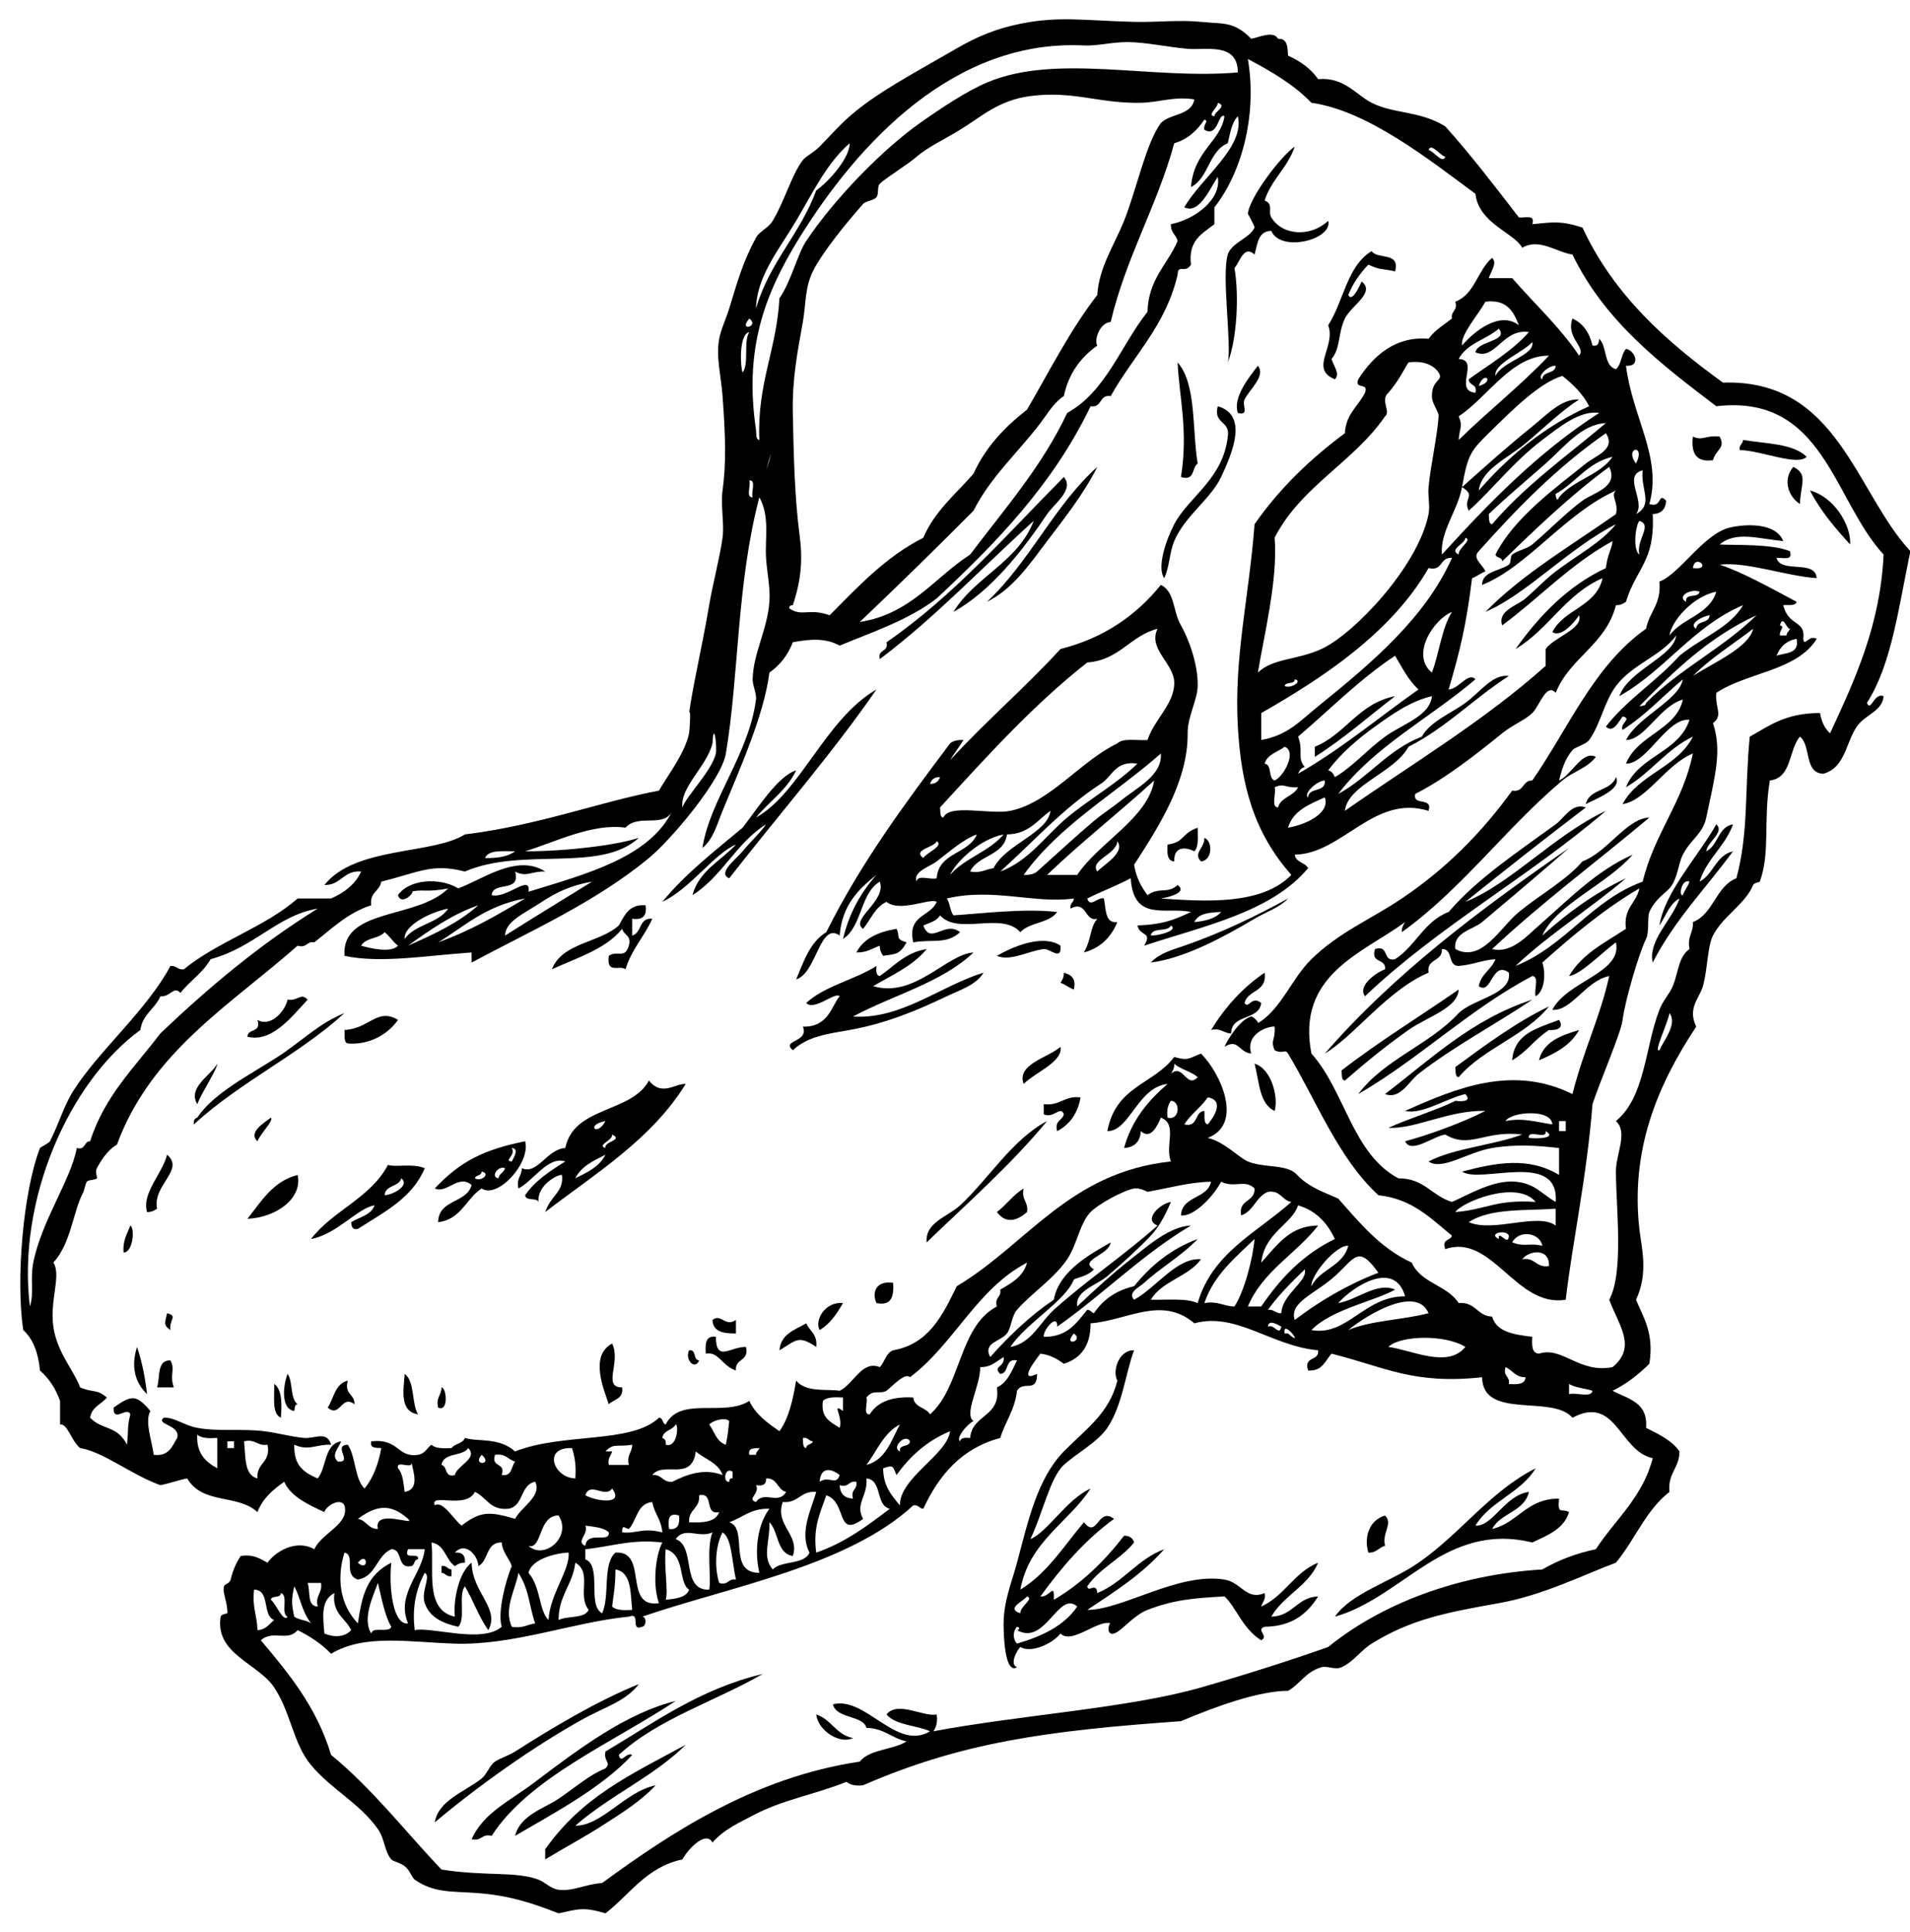 <svg xmlns="http://www.w3.org/2000/svg" xmlns:xlink="http://www.w3.org/1999/xlink" xmlns:sketch="http://www.bohemiancoding.com/sketch/ns" width="90px" height="91px" viewBox="0 0 90 91" version="1.1">
    <!-- Generator: Sketch 3.0.4 (8053) - http://www.bohemiancoding.com/sketch -->
    <title>brachiosaurus</title>
    <desc>Created with Sketch.</desc>
    <defs/>
    <g id="Page-1" stroke="none" stroke-width="1" fill="none" fill-rule="evenodd" sketch:type="MSPage">
        <g id="brachiosaurus" sketch:type="MSLayerGroup" transform="translate(1, 1)" fill="#000000">
            <path d="M4.825,58 C4.773,57.419 5,57.118 5.141,56.73 C5.37,56.869 5.261,58.006 4.825,58" id="Fill-1" sketch:type="MSShapeGroup"/>
            <path d="M5.456,62.448 C5.684,63.117 5.836,63.864 5.928,64.671 C5.324,64.095 5.179,63.322 5.456,62.448" id="Fill-2" sketch:type="MSShapeGroup"/>
            <path d="M6.874,53.394 C7.723,54.11 6.175,54.824 6.402,55.936 C6.275,56.02 6.146,56.102 5.928,56.094 C5.668,55.21 6.642,54.3 6.874,53.394" id="Fill-3" sketch:type="MSShapeGroup"/>
            <path d="M6.402,64.354 C6.553,63.871 6.379,63.06 7.032,63.083 C7.271,63.53 6.979,63.735 7.189,64.354 L6.402,64.354" id="Fill-4" sketch:type="MSShapeGroup"/>
            <path d="M6.874,60.859 C7.404,61.005 6.953,61.155 7.032,61.653 C6.665,61.415 6.791,61.266 6.874,60.859" id="Fill-5" sketch:type="MSShapeGroup"/>
            <path d="M8.136,51.966 C8.111,51.781 8.17,51.682 8.294,51.647 C9.058,50.495 10.749,49.644 12.078,48.789 C13.158,48.093 14.05,47.184 15.231,46.724 C13.08,48.687 10.274,49.99 8.136,51.966" id="Fill-6" sketch:type="MSShapeGroup"/>
            <path d="M10.659,56.413 C11.316,55.592 11.849,54.647 13.024,54.347 C13.268,55.47 11.988,56.355 10.659,56.413" id="Fill-7" sketch:type="MSShapeGroup"/>
            <path d="M10.659,47.836 C10.672,47.426 11.333,47.669 11.131,47.042 C11.72,47.394 12.41,46.695 12.551,46.089 C13.046,46.168 13.167,45.743 13.496,46.089 C12.682,46.971 11.79,48.114 10.659,47.836" id="Fill-8" sketch:type="MSShapeGroup"/>
            <path d="M11.92,64.194 C12.333,64.449 12.269,65.341 12.235,65.783 C11.797,65.589 11.942,64.807 11.92,64.194" id="Fill-9" sketch:type="MSShapeGroup"/>
            <path d="M12.551,63.719 C12.818,64.084 12.657,64.881 13.024,65.148 C12.87,65.152 12.901,65.342 12.865,65.465 C12.211,65.368 12.346,64.23 12.551,63.719" id="Fill-10" sketch:type="MSShapeGroup"/>
            <path d="M16.65,55.778 C15.867,55.891 14.863,57.152 13.654,57.365 C14.684,56.021 16.465,55.432 17.281,53.872 C17.622,54.001 18.427,53.784 19.014,54.03 C18.423,55.446 17.08,56.105 15.862,56.889 C15.593,56.947 15.564,56.765 15.546,56.572 C15.937,56.329 16.484,56.245 16.65,55.778 L16.65,55.778 Z M17.911,54.507 C17.795,54.92 17.161,54.81 17.122,55.301 C17.535,55.282 18.325,54.833 17.911,54.507 L17.911,54.507 Z" id="Fill-11" sketch:type="MSShapeGroup"/>
            <path d="M14.442,65.306 C14.736,64.86 14.789,64.173 15.389,64.036 C15.207,64.694 15.72,64.655 15.704,65.148 C15.084,64.672 15.03,65.814 14.442,65.306" id="Fill-12" sketch:type="MSShapeGroup"/>
            <path d="M18.068,63.719 C18.559,64.071 18.381,65.098 18.699,65.624 C17.799,65.482 18.024,64.449 18.068,63.719" id="Fill-13" sketch:type="MSShapeGroup"/>
            <path d="M19.487,84.842 C19.654,83.805 20.906,83.402 21.695,82.777 C21.945,82.579 22.06,82.167 22.325,81.983 C22.566,81.816 22.957,81.707 23.272,81.507 C24.911,80.461 27.076,79.148 29.105,78.33 C28.5,79.127 27.471,79.432 26.582,79.918 C24.108,81.272 21.434,83.207 19.487,84.842" id="Fill-14" sketch:type="MSShapeGroup"/>
            <path d="M19.487,54.983 C20.7,53.691 21.819,53.15 23.745,52.759 C24.018,53.769 22.451,55.492 21.695,54.983 C20.96,55.461 20.73,56.445 19.645,56.572 C19.664,55.479 20.984,55.697 21.222,54.824 C20.614,54.281 20.052,55.25 19.487,54.983 L19.487,54.983 Z M21.695,54.189 C21.693,54.399 21.418,54.334 21.379,54.507 C21.703,54.688 22.131,54.257 21.695,54.189 L21.695,54.189 Z M22.798,54.03 C22.474,53.891 22.091,54.442 22.484,54.507 C22.521,54.28 22.742,54.238 22.798,54.03 L22.798,54.03 Z M23.114,53.078 C23.33,53.439 22.707,53.674 23.114,53.712 C23.16,53.615 23.506,53.101 23.114,53.078 L23.114,53.078 Z" id="Fill-15" sketch:type="MSShapeGroup"/>
            <path d="M19.645,65.306 C19.531,64.821 19.806,64.728 19.803,64.354 C20.044,64.356 20.149,65.531 19.645,65.306" id="Fill-16" sketch:type="MSShapeGroup"/>
            <path d="M19.803,73.089 L19.803,72.771 C20.058,72.727 20.075,72.921 20.276,72.93 L20.276,73.247 C20.021,73.292 20.004,73.097 19.803,73.089" id="Fill-17" sketch:type="MSShapeGroup"/>
            <path d="M34.939,77.853 C32.7,79.146 29.994,79.967 28.159,81.666 C28.263,82.141 28.496,81.514 28.789,81.666 C27.356,83.239 24.83,84.558 23.272,85.478 C23.508,84.509 24.625,84.195 25.321,83.73 C26.059,83.237 26.721,82.634 27.528,82.301 C27.824,81.998 27.435,82.013 27.528,81.507 C29.846,80.135 31.963,78.563 34.939,77.853" id="Fill-18" sketch:type="MSShapeGroup"/>
            <path d="M24.69,86.589 L24.69,86.112 C26.428,83.647 28.667,82.615 31.312,81.189 C29.803,82.686 27.709,83.595 26.109,85.001 C27.374,85.002 28.425,83.416 29.893,83.095 C29.195,83.852 28.257,84.432 27.371,85.001 C26.488,85.566 25.57,86.053 24.69,86.589" id="Fill-19" sketch:type="MSShapeGroup"/>
            <path d="M25.006,44.66 C25.488,43.399 27.245,43.421 28.159,42.595 C28.429,42.127 28.629,41.586 29.42,41.642 C29.494,42.139 29.284,42.351 28.789,42.277 L28.789,43.071 C29.25,42.953 29.095,42.214 29.736,42.277 C29.364,43.121 28.752,43.721 28.475,44.66 C28.208,44.435 27.564,44.917 27.686,44.025 C28.092,43.746 28.444,44.189 28.632,43.547 C28.767,43.041 28.384,43.056 28.316,42.753 C27.537,43.716 26.194,44.11 25.006,44.66" id="Fill-20" sketch:type="MSShapeGroup"/>
            <path d="M31.47,62.606 C31.834,62.558 31.645,63.065 31.943,63.083 C31.753,63.561 31.254,63.059 31.47,62.606" id="Fill-21" sketch:type="MSShapeGroup"/>
            <path d="M32.258,62.765 C32.227,62.31 32.238,61.899 32.731,61.971 C32.742,63.195 33.41,62.432 34.15,62.448 C34.316,63.145 33.617,62.97 33.678,63.559 C33.009,63.337 32.864,62.649 32.258,62.765" id="Fill-22" sketch:type="MSShapeGroup"/>
            <path d="M32.573,61.178 C32.982,60.847 33.16,61.532 33.678,61.178 L33.678,61.813 C33.096,61.817 32.591,61.741 32.573,61.178" id="Fill-23" sketch:type="MSShapeGroup"/>
            <path d="M35.727,62.606 C35.794,61.827 36.457,61.649 36.989,61.336 C37.15,61.702 37.531,61.848 37.461,62.448 C36.61,61.874 36.521,62.139 35.727,62.606" id="Fill-24" sketch:type="MSShapeGroup"/>
            <path d="M38.565,45.93 C38.364,45.696 37.368,46.639 36.989,46.247 C37.863,45.435 39.272,45.16 40.3,44.501 C40.285,44.726 40.273,44.95 40.457,44.977 C41.142,44.502 41.667,43.867 42.664,43.706 C42.025,44.492 41.041,44.93 40.141,45.453 C42.098,46.036 43.582,43.957 44.872,43.866 C43.39,45.284 41.083,45.872 39.195,46.883 C41.453,47.038 43.328,45.435 45.344,44.818 C45.009,45.396 44.218,45.639 43.611,45.93 C42.227,46.592 40.757,47.21 39.038,47.518 C38.04,47.697 37.079,47.799 36.358,48.472 C35.786,47.987 37.14,48.106 36.831,47.36 C38.051,47.398 38.199,46.337 38.565,45.93" id="Fill-25" sketch:type="MSShapeGroup"/>
            <path d="M37.461,79.76 C38.178,79.99 38.395,80.725 39.195,80.872 C38.567,81.182 37.546,80.525 37.461,79.76" id="Fill-26" sketch:type="MSShapeGroup"/>
            <path d="M38.722,60.383 C38.431,60.883 38.12,61.364 37.619,61.653 C37.373,61.165 37.895,60.297 38.722,60.383" id="Fill-27" sketch:type="MSShapeGroup"/>
            <path d="M39.353,43.866 C39.695,43.204 40.387,42.896 41.245,42.753 C41.43,43.115 41.162,43.229 41.718,43.389 C41.4,43.97 41.194,43.943 40.614,44.025 C40.531,43.896 40.45,43.766 40.457,43.547 C40.106,43.671 39.842,43.882 39.353,43.866" id="Fill-28" sketch:type="MSShapeGroup"/>
            <path d="M41.087,59.43 C41.123,60.048 41.022,60.529 40.3,60.383 C40.071,59.888 40.274,59.304 41.087,59.43" id="Fill-29" sketch:type="MSShapeGroup"/>
            <path d="M49.128,21.472 C49.638,22.065 48.668,22.73 48.34,23.218 C47.232,24.87 45.715,26.84 43.925,27.824 C44.948,26.154 46.964,25.485 47.709,23.536 C45.297,25.712 43.074,28.078 40.457,30.048 C40.339,29.558 40.89,29.742 40.773,29.254 C43.954,27.059 46.445,24.168 49.128,21.472" id="Fill-30" sketch:type="MSShapeGroup"/>
            <path d="M42.664,57.524 C42.58,56.58 43.645,56.327 44.241,55.778 C45.589,54.532 46.693,52.673 48.34,51.807 C46.621,53.887 44.597,55.66 42.664,57.524" id="Fill-31" sketch:type="MSShapeGroup"/>
            <path d="M45.503,27.348 C47.502,25.497 48.672,22.81 50.705,20.994 C50.068,22.266 49.168,23.396 48.34,24.489 C47.544,25.539 46.73,26.751 45.503,27.348" id="Fill-32" sketch:type="MSShapeGroup"/>
            <path d="M45.975,56.094 C46.426,55.754 46.742,55.28 47.236,54.983 C47.11,55.533 47.471,55.594 47.395,56.094 C46.888,56.541 46.378,56.636 45.975,56.094" id="Fill-33" sketch:type="MSShapeGroup"/>
            <path d="M45.975,44.025 C46.732,43.583 48.152,42.99 48.971,43.547 C49.041,44.296 48.461,43.673 48.183,43.706 C47.467,43.793 46.596,44.303 45.975,44.025" id="Fill-34" sketch:type="MSShapeGroup"/>
            <path d="M48.971,48.312 C49.101,49.016 47.777,49.514 47.236,50.059 C46.883,49.131 48.394,48.822 48.971,48.312" id="Fill-35" sketch:type="MSShapeGroup"/>
            <path d="M48.183,51.489 L48.183,51.012 C48.96,51.107 49.139,50.599 49.916,50.694 C49.784,51.461 49.399,51.973 48.814,52.283 C48.678,51.776 49.061,51.792 49.128,51.489 C48.983,51.056 48.635,51.711 48.183,51.489" id="Fill-36" sketch:type="MSShapeGroup"/>
            <path d="M48.971,45.295 C49.054,45.167 49.135,45.037 49.128,44.818 C49.454,44.914 49.725,45.064 49.601,45.612 C49.368,45.529 49.204,45.377 48.971,45.295" id="Fill-37" sketch:type="MSShapeGroup"/>
            <path d="M56.381,18.136 C57.827,18.555 57.078,20.317 56.539,21.472 C56.058,22.499 54.822,23.312 54.331,24.489 C54.087,25.075 54.129,25.651 53.858,26.236 C53.503,25.735 53.94,24.439 54.331,23.694 C55.014,22.395 56.629,21.575 56.854,19.566 C56.981,18.802 56.162,18.992 56.381,18.136" id="Fill-38" sketch:type="MSShapeGroup"/>
            <path d="M54.016,38.783 C54.844,38.671 54.632,38.273 55.435,37.989 C55.433,38.41 55.495,38.896 55.278,39.1 C54.788,38.861 54.309,38.91 54.331,39.577 C53.987,39.554 53.993,39.177 54.016,38.783" id="Fill-39" sketch:type="MSShapeGroup"/>
            <path d="M54.489,16.072 C55.382,17.078 55.166,19.201 55.435,20.836 C55.145,21.02 55.326,21.679 54.647,21.472 C54.999,19.274 54.563,17.694 54.489,16.072" id="Fill-40" sketch:type="MSShapeGroup"/>
            <path d="M55.75,38.465 C56.159,38.629 56.134,39.532 55.592,39.577 C55.196,39.18 55.774,38.953 55.75,38.465" id="Fill-41" sketch:type="MSShapeGroup"/>
            <path d="M57.011,47.677 C56.64,47.681 56.548,47.404 56.066,47.518 C56.729,46.439 57.553,45.523 58.589,44.818 C58.721,45.746 57.798,45.611 57.642,46.247 C57.845,46.553 57.968,45.873 58.43,46.247 C58.323,47.092 57.032,46.744 57.011,47.677" id="Fill-42" sketch:type="MSShapeGroup"/>
            <path d="M56.854,16.072 C57.048,15.247 56.552,11.979 56.854,10.989 C57.025,10.431 57.905,10.212 58.115,9.718 C58.131,9.68 57.802,9.051 57.8,9.083 C57.847,8.332 59.375,6.328 60.008,5.906 C59.679,6.899 58.909,7.447 58.589,8.447 C59.026,8.606 58.736,8.972 58.903,9.242 C59.458,10.136 60.801,10.154 61.584,9.401 C61.814,10.279 59.353,10.918 58.903,9.877 C58.277,9.881 58.256,10.496 58.115,10.989 C57.603,10.519 57.424,11.349 57.169,11.625 C57.395,12.917 57.281,14.999 56.854,16.072" id="Fill-43" sketch:type="MSShapeGroup"/>
            <path d="M58.273,16.23 C58.658,16.705 57.886,17.334 57.642,17.818 C57.506,18.089 57.897,18.59 57.327,18.453 C57.083,17.733 57.84,16.784 58.273,16.23" id="Fill-44" sketch:type="MSShapeGroup"/>
            <path d="M58.115,49.107 C58.886,49.32 59.257,50.658 59.061,51.33 C58.335,51.004 58.338,49.941 58.115,49.107" id="Fill-45" sketch:type="MSShapeGroup"/>
            <path d="M60.953,34.654 L60.953,34.177 C62.415,33.585 63.014,32.123 64.737,31.794 C63.484,32.755 62.311,33.798 60.953,34.654" id="Fill-46" sketch:type="MSShapeGroup"/>
            <path d="M63.633,10.83 C63.909,11.241 64.987,10.843 64.737,11.783 C64.074,11.636 64.075,11.742 63.476,11.466 C63.091,11.872 62.758,12.33 62.53,12.895 C62.709,13.266 63.057,12.488 63.161,12.26 C63.831,12.779 62.674,13.385 62.372,14.006 C62.044,14.683 62.173,15.404 61.741,15.912 C61.846,16.246 62.158,16.619 61.9,16.866 C60.678,16.377 61.968,15.316 61.584,14.324 C62.309,13.202 62.476,11.517 63.633,10.83" id="Fill-47" sketch:type="MSShapeGroup"/>
            <path d="M62.372,49.901 C62.187,49.875 62.239,49.611 62.214,49.424 C63.966,48.065 65.898,46.887 67.733,45.612 C67.699,46.487 66.269,46.887 65.368,47.518 C64.294,48.27 63.24,49.141 62.372,49.901" id="Fill-48" sketch:type="MSShapeGroup"/>
            <path d="M64.264,50.536 C66.417,48.892 68.343,47.021 71.202,46.089 C69.487,47.245 67.516,48.278 65.841,49.583 C65.385,49.938 64.972,50.814 64.264,50.536" id="Fill-49" sketch:type="MSShapeGroup"/>
            <path d="M67.733,49.742 C67.548,49.716 67.6,49.452 67.575,49.266 C68.975,48.241 70.361,47.201 71.989,46.406 C70.864,47.813 68.895,48.372 67.733,49.742" id="Fill-50" sketch:type="MSShapeGroup"/>
            <path d="M70.255,48.947 C70.347,47.664 71.48,47.428 72.463,47.042 C72.819,47.582 71.978,47.526 71.989,47.518 C71.269,47.994 70.998,48.501 70.255,48.947" id="Fill-51" sketch:type="MSShapeGroup"/>
            <path d="M71.516,48.947 C71.736,48.057 72.56,47.775 73.408,47.518 C73.016,48.235 72.292,48.617 71.516,48.947" id="Fill-52" sketch:type="MSShapeGroup"/>
            <path d="M73.724,36.877 C73.884,36.138 74.919,36.281 75.143,35.606 C75.439,36.175 74.245,36.603 73.724,36.877" id="Fill-53" sketch:type="MSShapeGroup"/>
            <path d="M78.769,19.566 C79.247,19.784 79.333,19.49 80.03,19.566 C80.327,20.117 79.85,20.169 79.716,20.677 C78.922,20.789 78.676,20.348 78.769,19.566" id="Fill-54" sketch:type="MSShapeGroup"/>
            <path d="M80.977,20.201 C80.932,19.944 81.125,19.927 81.134,19.724 C82.215,19.906 83.496,19.886 84.13,20.518 C83.688,20.969 81.979,20.216 80.977,20.201" id="Fill-55" sketch:type="MSShapeGroup"/>
            <path d="M83.499,20.994 C84.219,21.341 83.842,21.806 83.814,22.742 C83.32,22.44 82.956,21.639 83.499,20.994" id="Fill-56" sketch:type="MSShapeGroup"/>
            <path d="M84.288,22.107 C85.394,22.389 86.235,23.717 86.18,24.648 C85.475,23.875 84.789,23.084 84.288,22.107" id="Fill-57" sketch:type="MSShapeGroup"/>
            <path d="M8.294,51.012 C7.827,50.219 8.942,49.657 9.239,49.107 C9.216,49.406 8.534,50.404 8.294,51.012" id="Fill-58" sketch:type="MSShapeGroup"/>
            <path d="M11.131,52.759 C10.663,52.329 11.496,51.864 11.762,51.647 C11.921,51.767 11.265,52.409 11.131,52.759" id="Fill-59" sketch:type="MSShapeGroup"/>
            <path d="M34.623,37.512 C36.716,36.337 37.891,32.864 40.3,31.477 C38.139,34.595 35.672,37.404 33.362,40.371 C32.776,40.137 33.695,39.464 33.992,39.1 C34.4,38.603 34.858,38.197 35.097,37.83 C33.697,38.697 33.025,40.296 31.628,41.166 C31.945,40.004 32.97,39.552 33.678,38.783 C32.668,39.198 31.535,40.86 30.208,41.483 C31.3,40.147 32.673,39.094 33.992,37.989 C34.708,37.067 35.664,35.545 36.515,35.289 C36.075,36.222 35.237,36.754 34.623,37.512" id="Fill-60" sketch:type="MSShapeGroup"/>
            <path d="M59.692,41.325 C59.286,41.761 58.698,41.933 58.115,42.277 C56.823,43.041 54.899,44.128 53.227,44.342 C53.622,43.905 54.264,43.734 54.805,43.547 C56.464,42.975 58.122,42.191 59.692,41.325" id="Fill-61" sketch:type="MSShapeGroup"/>
            <path d="M89.017,24.965 C88.446,27.699 88.129,30.307 86.968,32.113 C87.171,32.557 87.294,31.612 87.756,31.794 C87.695,32.517 86.897,32.642 86.495,33.225 C85.97,33.984 85.956,35.15 84.919,35.448 C83.998,35.422 84.349,34.115 83.814,33.7 C83.273,34.32 83.439,35.651 82.396,35.765 C82.08,37.644 82.425,39.166 81.922,40.53 C81.912,40.56 81.65,40.581 81.608,40.689 C81.253,41.579 80.181,42.153 79.716,43.071 C79.45,43.596 79.469,44.64 79.242,45.453 C79.084,46.024 78.5,46.476 78.927,47.36 C77.056,50.182 75.837,53.197 76.247,56.889 C76.338,57.718 76.694,58.954 76.089,60.224 C76.445,61.083 76.947,61.796 76.719,63.242 C76.213,63.737 75.659,64.186 74.986,64.513 C75.705,64.899 76.666,65.044 76.562,66.259 C77.157,66.56 77.772,66.841 78.138,67.371 C78.136,68.163 77.574,68.391 77.666,69.277 C76.562,70.125 76.029,71.547 75.143,72.612 C73.64,73.169 71.715,74.148 69.625,74.518 C67.132,74.96 65.481,75.279 63.633,76.425 C63.114,76.746 62.798,77.268 62.214,77.536 C61.909,77.676 61.547,77.457 61.269,77.536 C60.516,77.749 60.249,78.344 59.692,78.647 C58.306,78.651 56.287,79.383 54.647,80.077 C48.299,80.527 44.315,81.079 39.669,83.095 C39.303,83.145 39.063,83.069 38.881,82.936 C37.445,83.519 35.861,83.775 34.465,84.524 C33.919,84.818 33.117,85.158 32.573,85.794 C32.255,85.203 31.403,86.126 31.155,86.589 C29.46,86.947 28.69,88.234 27.528,89.13 C26.443,88.799 26.202,88.95 25.321,89.13 C24.05,88.632 22.996,88.293 21.537,88.177 C20.324,88.08 19.477,88.192 18.542,87.542 C18.399,87.442 18.325,87.104 18.068,86.907 C17.85,86.737 17.519,86.685 17.438,86.589 C17.106,86.199 17.134,85.619 16.807,85.159 C15.933,83.93 14.615,83.292 13.654,82.142 C12.813,81.134 12.706,79.669 11.92,78.489 C11.161,77.348 9.117,76.914 9.397,75.154 C9.416,75.039 9.712,75.002 9.713,74.995 C9.73,74.476 9.47,74.034 9.554,73.725 C9.585,73.616 9.827,73.592 9.87,73.406 C9.962,73.011 10.104,72.658 10.343,72.295 C10.96,72.203 11.259,72.431 11.605,72.612 C11.973,72.092 12.951,71.489 13.811,71.977 C14.167,71.195 15.482,70.808 15.231,69.912 C15.028,69.516 14.346,69.959 14.285,70.23 C13.592,69.902 12.701,69.516 12.393,68.8 C11.866,69.17 11.377,69.577 11.131,70.23 C10.209,69.367 8.55,69.888 7.821,68.642 C7.379,68.726 7.001,68.875 6.559,68.96 C5.206,68.481 3.855,67.378 2.776,67.213 C2.358,66.875 2.183,66.049 1.83,66.1 L1.83,64.989 C1.622,64.404 1.305,63.928 0.884,63.559 C0.807,62.736 0.566,62.079 0.095,61.653 C-0.259,59.319 0.087,55.133 0.884,53.078 C0.897,53.042 1.315,52.843 1.356,52.759 C1.809,51.858 1.997,51.107 2.46,50.377 C3.662,48.484 5.91,46.598 7.032,44.501 C7.315,44.481 7.365,44.696 7.663,44.66 C9.256,43.353 11.478,42.679 13.024,41.325 L14.6,41.325 C15.222,41.051 15.735,40.667 16.019,40.054 C15.166,39.988 15.088,40.703 14.285,40.689 C15.744,38.858 19.376,39.267 20.906,38.306 C24.398,37.875 27.171,36.793 30.051,36.242 C30.41,35.602 31.279,34.483 31.47,33.542 C31.495,33.416 31.565,32.284 31.47,32.589 C31.627,31.409 32.094,29.41 32.416,27.507 C32.596,26.445 32.914,25.291 33.047,24.33 C33.138,23.667 32.949,22.835 33.047,22.107 C33.211,20.879 33.2,19.706 33.047,17.659 C32.97,16.647 32.732,15.809 32.889,14.959 C32.972,14.507 33.213,14.018 33.362,13.53 C33.733,12.317 33.998,11.345 34.623,10.195 C34.785,9.897 35.206,9.743 35.411,9.401 C35.97,8.47 36.305,7.227 36.831,6.542 C36.974,6.355 37.331,6.195 37.619,5.906 C38.086,5.438 38.474,4.973 39.038,4.477 C40.299,3.367 42.102,2.429 43.768,1.46 C44.7,0.917 45.505,0.485 46.764,0.189 C48.766,-0.283 50.019,-0.029 52.439,0.03 C53.49,0.056 54.576,-0.074 55.592,0.03 C56.62,0.136 57.131,-0.016 57.958,0.825 C58.253,0.789 59.003,0.414 59.219,0.825 C59.662,0.801 59.674,1.213 59.692,1.619 C60.27,1.883 60.768,2.229 61.111,2.73 C62.334,2.616 62.886,3.461 63.633,3.842 C64.676,4.372 65.9,4.209 67.103,4.954 C68.326,6.315 69.444,7.783 70.571,9.242 C70.85,9.278 71.36,9.081 71.202,9.56 C72.212,9.462 72.546,9.393 73.566,9.718 C75.04,12.892 77.495,15.078 80.189,17.024 C85.587,16.843 86.418,22.153 89.017,24.965 L89.017,24.965 Z M38.722,65.465 L38.722,64.83 C38.334,64.809 37.963,64.806 37.776,64.989 C37.656,65.798 38.151,65.988 38.565,66.259 C38.737,65.72 38.148,65.053 38.722,65.465 L38.722,65.465 Z M0.568,58.477 C0.963,56.492 2.351,54.561 2.617,53.078 C3.048,53.193 2.935,52.762 3.248,52.759 C3.921,50.632 5.353,49.268 6.559,47.677 C8.829,45.517 11.235,43.492 13.97,41.8 C12.069,42.117 10.991,43.629 8.924,44.183 C8.566,44.829 7.94,45.203 7.505,45.771 C7.172,45.421 7.039,45.975 6.559,45.93 C6.308,46.523 5.715,46.774 5.613,47.518 C2.224,49.987 -0.208,55.582 0.41,60.542 C0.614,59.909 0.415,59.243 0.568,58.477 L0.568,58.477 Z M15.073,66.894 C14.96,67.219 14.579,67.524 14.916,67.848 C15.671,67.909 14.644,67.083 15.389,67.054 C15.772,67.62 15.699,68.646 16.177,69.119 C16.58,68.626 16.831,67.977 16.965,67.213 C16.717,67.197 16.418,67.233 16.492,66.894 C17.819,66.75 17.704,67.675 18.699,67.53 C19.02,67.483 19.119,67.212 19.33,67.054 C19.516,67.237 19.887,67.233 20.276,67.213 C20.431,66.998 20.808,67.006 20.906,66.736 C21.538,66.931 22.502,66.689 23.272,67.371 C25.531,66.477 28.747,67.024 30.051,65.783 C30.26,65.785 30.195,66.061 30.367,66.1 C31.049,64.745 33.118,65.764 34.308,64.989 C34.607,65.641 35.17,66.026 35.727,66.419 C36.171,65.807 36.361,64.939 36.515,64.036 C36.989,64.609 37.979,64.417 38.565,64.513 C39.238,64.19 39.61,63.06 40.457,63.4 C40.692,63.162 40.739,62.731 41.087,62.606 C42.786,62.306 43.421,60.934 44.083,59.589 C47.417,57.6 49.372,54.222 54.173,53.712 C53.879,52.959 54.506,51.954 53.7,51.647 C53.543,52.021 53.227,52.713 52.755,52.283 C52.725,52.782 52.461,53.047 51.966,53.078 C52.331,51.75 53.11,50.841 54.016,50.059 C52.595,50.218 52.239,52.291 51.178,52.283 C51.582,50.145 53.335,50.103 54.331,48.789 C55.02,48.989 55.033,48.836 55.592,48.63 C56.516,49.548 57.613,51.955 55.908,52.601 C56.668,52.77 57.4,53.545 57.8,53.712 C58.332,53.935 58.984,53.897 59.534,54.03 C60.087,54.164 60.078,54.374 60.481,54.665 C61.013,55.052 61.542,55.228 62.057,55.459 C63.074,56.606 64.042,57.801 65.525,58.477 C65.935,59.441 67.203,59.54 67.733,60.383 C68.539,60.311 68.596,60.996 69.309,61.019 C69.523,61.757 70.358,61.868 71.202,61.971 C71.178,62.365 71.172,62.742 71.516,62.765 C72.614,62.403 73.412,63.713 74.986,63.4 C76.137,62.443 75.286,61.451 74.827,60.224 C75.524,58.948 75.147,55.916 75.143,54.189 C75.141,53.346 75.726,52.35 75.143,51.807 C76.531,50.667 76.507,48.333 77.192,46.566 C77.37,46.105 77.681,45.806 77.823,45.453 C78.099,44.771 78.088,44.066 78.611,43.706 C78.491,43.108 78.804,42.947 78.769,42.436 C79.753,42.051 79.837,40.758 80.819,40.371 C81.407,38.196 81.202,36.203 81.449,33.7 C82.305,33.241 83.082,32.583 84.76,32.589 C84.831,32.995 84.982,33.319 85.233,33.542 C86.444,30.946 87.602,28.4 87.756,25.124 C85.373,22.536 84.934,17.545 79.873,18.136 C77.233,16.136 74.609,14.121 73.094,10.989 C72.355,10.891 71.531,10.194 70.728,10.671 C70.359,9.968 68.684,9.536 68.522,8.13 C66.241,6.438 63.411,4.211 60.795,3.842 C59.968,2.981 58.899,2.364 57.8,1.777 C58.263,4.511 57.452,7.219 56.223,8.766 L56.223,9.56 C55.663,10.001 54.976,10.314 55.119,11.466 C54.849,11.914 54.5,11.406 54.489,11.942 C53.932,14.345 52.394,15.761 51.336,17.659 C50.778,17.573 50.949,18.222 50.389,18.136 C48.626,21.811 45.949,24.568 43.137,27.189 C41.804,28.228 39.928,28.835 38.565,29.413 C37.914,29.05 37.18,29.098 36.358,29.254 C36.123,29.864 35.75,30.336 35.254,30.683 C35.004,32.708 33.784,35.391 33.047,37.195 C32.78,37.846 32.614,38.526 32.1,38.942 C32.443,36.685 34.285,34.538 34.623,31.954 C34.657,31.693 34.461,31.28 34.465,31 C34.484,29.801 35.16,28.657 35.254,27.348 C35.304,26.656 35.141,26.003 35.097,25.283 C35.038,24.346 35.285,23.332 34.781,22.424 C33.707,26.503 33.826,30.778 33.204,34.494 C32.996,35.741 30.636,38.546 29.578,39.419 C27.036,41.515 24.01,42.845 21.222,44.342 L21.222,43.866 C19.101,44.012 16.924,44.392 15.231,44.025 C15.085,41.745 18.69,42.318 20.118,40.847 C19.138,41.053 18.863,40.87 18.384,41.006 C18.623,40.939 17.926,41.726 17.753,41.166 C18.265,40.421 19.707,40.311 20.592,40.847 C21.694,40.453 23.363,39.192 24.69,40.054 C24.029,40.032 23.809,40.342 23.272,40.054 C23.558,41.084 22.225,40.481 22.168,41.166 C22.861,41.358 24.031,40.131 23.903,41.006 C26.639,40.164 29.605,39.392 30.681,37.195 C30.287,38.028 29.081,37.31 28.475,37.989 C26.936,37.764 25.155,38.668 23.745,39.1 C25.645,39.108 28.08,38.811 29.105,38.465 C27.282,40.139 23.639,38.877 20.906,40.054 C19.343,39.65 18.738,40.096 16.965,40.53 C16.894,40.988 16.407,41.027 16.492,41.642 C15.379,42.003 14.64,42.741 13.811,43.389 C13.432,43.324 13.469,43.678 13.024,43.547 C9.855,46.339 6.114,48.552 4.51,52.918 C4.032,53.199 3.722,53.731 3.564,54.03 C3.466,54.214 3.598,54.449 3.564,54.507 C3.516,54.587 3.161,54.566 3.091,54.665 C3.023,54.762 2.963,55.085 2.933,55.142 C2.429,56.083 2.364,57.538 1.514,58.477 C1.901,59.072 1.336,60.239 1.514,61.494 C1.687,62.713 2.48,63.55 2.776,64.354 C3.411,64.623 3.544,64.416 4.037,64.83 C3.779,65.153 3.317,65.269 3.248,65.783 C3.814,66.38 4.51,66.123 4.983,67.054 C5.069,66.26 4.979,66.276 5.141,65.624 C4.991,65.228 4.328,66.051 4.352,65.306 C5.194,64.715 5.41,64.668 6.086,65.465 C5.805,65.946 6.166,66.908 6.244,67.53 C6.96,67.616 7.109,67.131 7.348,66.736 C7.532,66.116 6.304,66.107 6.717,65.783 C7.224,65.752 7.645,66.137 8.294,66.259 C9.266,66.444 10.407,66.288 11.447,66.419 C12.126,66.503 12.706,66.681 13.339,66.736 C13.811,66.777 14.418,66.384 14.6,67.054 C13.901,67.028 13.557,67.366 12.865,67.054 C12.85,67.912 13.156,68.303 13.97,68.642 C14.403,68.126 14.262,67.03 15.073,66.894 L15.073,66.894 Z M9.239,68.165 L9.239,66.736 C8.851,66.757 8.48,66.759 8.294,66.577 C8.245,67.472 8.696,67.865 9.239,68.165 L9.239,68.165 Z M10.028,67.213 L10.028,66.894 L9.713,66.894 L9.713,67.213 L10.028,67.213 L10.028,67.213 Z M11.131,68.642 C11.069,67.89 11.779,67.918 11.605,67.054 C11.107,67.131 11.048,66.767 10.5,66.894 C10.578,67.611 10.497,68.487 11.131,68.642 L11.131,68.642 Z M11.131,75.789 C11.534,75.771 11.684,75.497 11.92,75.312 C11.338,75.105 11.752,73.893 10.974,73.883 C10.868,74.678 11.12,75.112 11.131,75.789 L11.131,75.789 Z M47.867,63.719 C47.866,64.655 47.226,64.003 46.922,64.513 C46.82,65.417 46.367,65.966 46.133,66.736 C44.306,67.225 43.245,68.485 42.506,70.071 C42.305,70.063 42.288,69.868 42.033,69.912 C38.932,72.78 33.322,73.756 29.262,75.154 C29.469,75.156 29.464,75.594 29.262,75.63 C28.663,75.863 29.232,74.92 28.632,75.154 C26.038,75.401 23.211,76.512 20.434,76.425 C18.247,76.355 16.178,75.957 14.6,76.901 C14.162,76.442 13.622,76.086 13.024,75.789 C12.553,76.352 11.863,75.757 11.289,76.266 C12.618,77.839 13.93,79.428 14.6,81.666 C16.544,83.254 18.08,85.254 19.803,87.066 C21.874,87.393 23.284,87.137 24.376,87.542 C24.665,87.65 24.962,87.976 25.321,88.018 C26.016,88.101 26.548,87.761 27.371,87.701 C30.53,85.394 34.513,82.721 39.511,81.983 C39.976,81.393 41.073,81.439 41.718,81.03 C41.022,80.884 40.657,80.405 39.826,80.395 C39.689,79.795 38.4,79.971 38.25,79.283 C39.789,78.886 41.246,81.509 42.822,80.553 C42.168,80.26 41.207,80.275 40.773,79.76 C41.294,79.101 42.538,79.897 43.137,79.76 C43.188,80.127 43.112,80.369 42.98,80.553 C47.158,79.772 52.164,79.471 55.592,78.489 C57.621,77.908 59.819,77.209 61.584,76.583 C64.05,74.582 67.614,73.177 71.674,72.93 C72.411,72.506 73.24,72.177 74.197,71.977 C75.114,70.571 76.4,69.538 76.877,67.689 C75.294,67.348 75.159,64.688 73.094,65.783 C72.148,64.67 68.874,65.904 68.836,63.877 C65.598,64.224 64.298,63.41 61.741,62.765 C61.441,63.099 61.312,63.604 60.638,63.559 C60.413,62.856 61.171,63.144 61.111,62.606 C58.921,62.414 57.247,60.79 55.278,61.336 C53.738,60.014 52.099,61.208 50.389,61.336 C50.394,62.399 49.928,62.988 49.128,63.242 C48.825,63.019 48.494,62.822 48.025,62.765 C47.811,63.036 46.941,64.163 47.867,63.719 L47.867,63.719 Z M12.551,75.154 C12.21,75.02 12.609,74.141 12.235,74.042 C12.233,74.304 11.798,74.131 11.762,74.36 C12.014,74.54 12.344,75.452 12.551,75.154 L12.551,75.154 Z M12.865,75.154 C13.073,75.315 13.447,75.309 13.654,75.471 C13.184,74.82 13.162,74.257 12.865,73.725 C12.729,74.356 12.729,74.522 12.865,75.154 L12.865,75.154 Z M13.97,74.677 C13.843,74.126 14.204,74.067 14.127,73.566 L13.496,73.566 C13.633,73.957 13.456,74.665 13.97,74.677 L13.97,74.677 Z M14.285,75.947 C14.724,76.137 15.244,76.129 15.546,75.789 C15.28,75.21 14.634,75.013 14.757,74.042 C14.086,74.384 14.229,75.219 14.285,75.947 L14.285,75.947 Z M19.014,71.977 L18.227,71.977 C17.982,72.542 18.762,72.073 18.699,72.454 C18.491,72.455 18.555,72.732 18.384,72.771 C17.67,72.909 18.015,71.978 17.438,71.977 C16.739,72.278 16.722,73.267 15.862,73.406 C15.159,73.183 15.77,72.252 15.231,72.136 C14.87,73.298 14.987,74.55 15.862,75.471 C16.058,74.176 16.265,73.202 17.438,72.612 C17.306,73.86 17.543,75.574 18.227,75.471 C17.651,74.094 18.886,73.172 19.014,71.977 L19.014,71.977 Z M15.862,72.612 C16.392,73.095 16.339,72.025 15.862,72.612 L15.862,72.612 Z M18.227,70.547 C17.347,69.757 16.674,69.96 15.862,70.547 C16.272,70.612 16.337,71.022 16.807,71.025 C16.58,70.013 18.678,70.933 18.227,70.547 L18.227,70.547 Z M17.753,43.547 C17.511,43.369 17.365,43.091 17.122,42.912 C16.858,43.228 16.218,43.166 16.019,43.547 C16.392,43.658 17.429,43.915 17.753,43.547 L17.753,43.547 Z M17.438,75.63 C17.108,75.063 16.988,74.283 16.807,73.566 C16.598,74.153 16.054,75.236 16.492,75.947 C16.559,75.591 17.329,75.943 17.438,75.63 L17.438,75.63 Z M18.068,69.277 C18.794,69.154 18.472,68.347 18.384,67.848 C18.497,68.279 17.641,67.734 17.753,68.165 C17.988,68.406 18.007,68.863 18.068,69.277 L18.068,69.277 Z M20.118,41.8 C19.236,41.974 17.996,42.624 18.068,43.23 C18.541,42.541 19.661,42.505 20.118,41.8 L20.118,41.8 Z M21.537,41.642 C20.253,42.095 19.241,42.823 18.227,43.547 C19.433,43.017 20.622,42.466 21.537,41.642 L21.537,41.642 Z M19.014,74.518 C18.822,73.942 19.33,73.264 19.014,73.089 C18.508,74.026 18.438,74.953 18.542,75.789 C19.347,75.619 21.712,76.436 22.641,75.63 C22.436,74.944 22.819,73.484 23.114,72.771 C22.983,72.374 22.681,72.148 22.641,71.66 C21.882,71.637 22.032,72.528 21.537,72.771 C21.535,72.288 20.935,71.59 20.434,72.136 C20.778,72.107 20.935,72.266 20.906,72.612 C20.689,72.606 20.561,72.687 20.434,72.771 C19.991,72.476 19.968,71.758 19.33,71.66 C19.477,72.879 18.981,74.848 20.434,75.154 C20.347,74.469 20.596,73.073 21.222,72.612 C21.251,74.041 22.572,74.753 22.01,75.789 C21.565,75.178 21.302,74.385 20.906,73.725 C20.578,74.134 20.962,75.263 20.592,75.63 C19.858,75.468 19.244,75.187 19.014,74.518 L19.014,74.518 Z M20.749,70.865 C21.638,70.181 22.062,70.19 23.272,70.547 C23.554,69.99 24.554,69.471 24.217,68.8 C23.505,68.931 23.684,69.956 22.956,70.071 C22.083,70.157 21.926,69.521 21.379,69.277 C20.942,70.123 19.233,69.297 19.487,69.912 C19.856,69.655 20.387,70.588 20.749,70.865 L20.749,70.865 Z M23.745,41.325 C21.856,41.661 20.804,42.703 19.645,43.389 C21.161,42.851 22.457,42.092 23.745,41.325 L23.745,41.325 Z M20.434,68.483 C20.521,68.034 21.545,67.708 21.065,67.213 C20.79,67.624 19.891,67.407 19.803,68.006 C20.106,68.071 19.927,68.622 20.434,68.483 L20.434,68.483 Z M21.695,67.53 C21.216,68.065 22.278,68.012 21.695,67.53 L21.695,67.53 Z M23.272,39.1 C22.699,39.106 22.026,39.012 21.853,39.419 C22.442,39.43 22.943,39.351 23.272,39.1 L23.272,39.1 Z M22.641,68.483 C23.135,68.558 23.085,68.084 23.272,67.848 C22.942,67.756 22.821,67.454 22.325,67.53 C22.122,68.159 22.844,67.855 22.641,68.483 L22.641,68.483 Z M26.898,40.53 C25.879,40.706 25.183,41.056 24.533,41.483 C23.64,42.07 22.823,42.395 22.798,43.071 C24.156,42.216 25.528,41.374 26.898,40.53 L26.898,40.53 Z M23.114,75.63 C23.626,75.722 23.847,75.522 24.217,75.471 C23.926,74.637 23.956,73.93 23.429,73.089 C23.284,73.899 22.727,74.767 23.114,75.63 L23.114,75.63 Z M24.848,75.312 C24.91,74.081 25.859,72.975 25.795,72.136 C25.417,72.134 24.07,72.367 23.903,73.089 C24.487,73.76 24.39,74.877 24.848,75.312 L24.848,75.312 Z M25.321,70.389 C24.356,70.373 24.558,72.006 23.903,71.819 C24.669,72.51 25.962,71.37 25.321,70.389 L25.321,70.389 Z M26.109,68.642 C26.158,68.063 26.084,67.609 25.952,67.213 C24.554,67.157 25.08,68.617 26.109,68.642 L26.109,68.642 Z M26.74,74.836 C26.182,74.143 26.927,73.083 26.109,72.612 C25.988,73.655 25.318,74.144 25.321,75.312 C25.741,75.1 26.532,75.262 26.74,74.836 L26.74,74.836 Z M27.686,71.183 C27.447,70.946 26.994,70.927 26.582,70.865 C26.754,71.272 26.103,71.623 26.582,71.819 C26.661,71.084 27.748,71.718 27.686,71.183 L27.686,71.183 Z M26.582,72.454 C27.379,72.764 26.652,74.607 27.371,74.995 C27.748,74.21 27.379,72.674 28.001,72.136 C29.575,72.033 28.332,74.768 30.051,74.518 C29.751,73.703 29.868,72.317 30.208,71.66 C28.784,71.487 27.826,71.848 26.582,71.977 L26.582,72.454 L26.582,72.454 Z M27.844,69.119 C27.507,69.594 26.796,68.771 26.582,69.436 C27.02,69.696 28.452,69.938 27.844,69.119 L27.844,69.119 Z M27.844,67.371 C27.794,67.586 27.619,67.675 27.686,68.006 L28.632,68.006 C28.518,67.521 28.793,67.428 28.789,67.054 C28.041,67.179 27.926,66.957 27.528,67.371 L27.844,67.371 L27.844,67.371 Z M28.789,74.836 C28.704,74.022 28.763,73.063 28.001,72.93 C27.99,73.85 27.91,74.085 27.844,74.677 C28.03,74.86 28.401,74.857 28.789,74.836 L28.789,74.836 Z M30.208,71.183 C30.168,70.588 29.829,70.295 29.736,69.754 C29.015,69.821 29.013,70.614 28.632,71.025 C28.434,70.989 28.31,70.777 28.316,71.183 C29.006,71.257 29.258,70.946 30.208,71.183 L30.208,71.183 Z M30.681,68.8 C31.341,68.467 32.152,68.144 33.047,68.483 C32.845,67.892 32.208,67.74 31.786,67.371 C31.597,68.825 30.26,67.804 29.736,68.483 C30.197,68.441 30.22,68.842 30.681,68.8 L30.681,68.8 Z M30.839,66.1 C30.697,66.38 30.258,66.363 30.208,66.736 C30.331,66.771 30.392,66.869 30.367,67.054 C30.92,67.228 30.987,66.108 30.839,66.1 L30.839,66.1 Z M31.47,73.883 C30.944,73.537 31.317,72.245 30.367,71.977 C30.277,72.815 30.502,73.982 30.367,74.36 C30.836,74.304 31.326,74.268 31.47,73.883 L31.47,73.883 Z M30.997,70.389 C30.471,70.229 30.48,70.61 30.524,71.025 C30.94,71.072 31.041,70.804 30.997,70.389 L30.997,70.389 Z M32.416,73.883 C32.533,73.41 32.27,71.913 32.573,71.183 C31.936,71.477 31.269,70.89 30.839,71.5 C31.811,71.845 31.059,73.926 32.416,73.883 L32.416,73.883 Z M32.731,34.494 C32.797,34.197 32.632,32.857 32.573,34.019 C32.296,35.117 31.042,36.073 31.155,37.036 C31.329,36.51 32.552,35.303 32.731,34.494 L32.731,34.494 Z M32.889,70.23 C32.157,70.385 32.675,69.281 31.943,69.436 C31.996,70.072 31.431,70.085 31.47,70.706 C32.139,70.745 32.719,70.694 32.889,70.23 L32.889,70.23 Z M33.204,67.054 C33.312,66.464 33.28,66.638 33.362,65.942 C33.194,65.758 32.636,65.883 32.416,66.1 C32.668,66.429 32.758,66.92 33.204,67.054 L33.204,67.054 Z M32.889,73.566 C33.335,73.697 33.297,73.342 33.678,73.406 C33.475,72.492 33.488,71.463 33.047,71.183 C32.715,71.811 32.65,72.788 32.889,73.566 L32.889,73.566 Z M33.519,68.642 L33.519,68.325 C33.132,68.078 33.056,68.864 33.362,68.8 C33.371,68.704 33.385,68.612 33.519,68.642 L33.519,68.642 Z M34.781,73.089 C34.527,71.997 34.712,70.793 35.254,70.071 C34.383,70.041 33.988,70.491 33.362,70.706 C34.282,70.991 33.26,73.095 34.781,73.089 L34.781,73.089 Z M34.308,14.642 C33.793,14.765 33.895,16.335 33.992,16.547 C34.311,16.128 34.017,15.09 34.308,14.642 L34.308,14.642 Z M34.308,14.006 C33.753,14.648 34.815,14.381 34.308,14.006 L34.308,14.006 Z M34.623,67.53 C34.622,67.37 34.751,67.341 34.781,67.213 C34.533,67.227 34.234,67.192 34.308,67.53 L34.623,67.53 L34.623,67.53 Z M34.308,21.63 C34.394,21.861 34.124,22.451 34.465,22.424 C34.379,22.194 34.65,21.603 34.308,21.63 L34.308,21.63 Z M36.042,69.277 C35.615,69.178 35.65,68.614 35.097,68.642 C35.116,68.927 34.939,69.013 34.623,68.96 C34.829,69.354 34.161,69.619 34.623,69.754 C34.995,69.201 35.689,69.904 36.042,69.277 L36.042,69.277 Z M54.962,1.3 C54.028,1.218 52.975,0.985 52.124,0.983 C51.386,0.982 50.684,1.173 50.075,1.142 C43.97,0.834 39.445,5.728 36.673,10.195 C34.98,12.922 34.068,15.49 34.623,19.247 C34.648,19.435 34.596,19.699 34.781,19.724 C34.668,17.07 35.599,15.467 35.727,13.053 C36.279,12.254 36.581,10.965 36.989,10.353 C38.304,8.379 40.574,6.049 42.349,4.795 C43.364,4.078 44.549,3.296 45.503,2.889 C48.769,1.497 53.245,2.768 57.327,2.412 C57.324,0.973 55.811,1.376 54.962,1.3 L54.962,1.3 Z M37.461,7.971 C38.138,7.485 39.046,6.394 39.038,5.747 C37.958,6.683 37.298,8.075 36.515,9.401 C35.745,10.704 34.655,12.009 34.623,13.53 C35.253,11.359 36.709,10.019 37.461,7.971 L37.461,7.971 Z M35.411,72.93 C35.823,72.498 36.89,72.725 37.146,72.136 C36.637,71.195 37.258,70.029 37.461,69.277 C36.713,69.211 36.633,69.819 35.884,69.754 C35.492,70.845 36.698,71.284 36.358,72.295 C35.582,72.176 35.706,71.151 35.254,70.706 C35.288,71.626 34.891,72.318 35.411,72.93 L35.411,72.93 Z M35.254,20.677 C35.528,19.627 34.852,21.962 35.254,20.677 L35.254,20.677 Z M38.092,27.983 C39.433,26.635 40.725,25.236 42.506,24.33 C43.042,23.069 44.04,22.275 44.872,21.313 C45.449,20.041 46.359,19.106 47.395,18.294 C48.463,16.459 49.436,14.529 50.705,12.895 C50.782,11.596 51.502,10.558 51.966,9.401 C52.545,7.958 52.998,5.751 53.7,4.795 C54.143,4.34 55.144,4.448 55.278,3.683 C54.344,3.527 53.625,3.824 52.755,3.842 C50.79,3.883 49.574,3.261 47.552,3.525 C46.038,3.722 45.238,4.505 44.241,5.112 C43.465,5.585 42.722,5.925 42.192,6.383 C41.712,6.796 40.77,7.357 40.457,7.654 C40.325,7.779 40.417,8.146 40.3,8.289 C40.169,8.447 39.787,8.473 39.669,8.606 C38.89,9.488 37.749,10.885 37.303,11.783 C36.918,12.56 36.979,13.341 36.831,14.166 C36.556,15.684 36.328,16.886 36.358,18.453 C36.395,20.527 36.455,22.524 36.673,24.172 C36.826,25.327 36.77,26.277 36.358,27.507 C36.261,27.516 36.171,27.53 36.2,27.665 C36.814,28.071 37.092,27.627 38.092,27.983 L38.092,27.983 Z M37.303,66.894 C37.102,66.886 37.085,66.691 36.831,66.736 C36.855,66.922 36.803,67.187 36.989,67.213 C36.991,67.003 37.265,67.067 37.303,66.894 L37.303,66.894 Z M40.93,70.071 C40.24,69.919 40.593,68.717 39.826,68.642 C39.9,69.474 39.273,69.843 39.669,70.547 C38.381,71.506 38.925,69.759 37.934,69.436 C37.671,70.229 37.294,70.908 37.461,72.136 C38.831,71.664 39.879,70.865 40.93,70.071 L40.93,70.071 Z M38.565,68.483 C38.159,68.16 37.673,68.088 37.619,68.8 C38.087,68.493 38.396,69.013 38.565,68.483 L38.565,68.483 Z M39.195,69.594 C39.065,69.146 39.418,69.183 39.353,68.8 C38.973,68.736 39.011,69.091 38.565,68.96 C38.584,69.364 38.795,69.575 39.195,69.594 L39.195,69.594 Z M55.75,4.636 C55.409,5.139 54.983,5.558 54.331,5.747 C53.513,8.735 52.065,11.088 51.336,14.166 C50.809,14.205 50.543,15.034 50.705,15.277 C49.937,15.827 49.36,16.569 49.128,17.659 C48.652,17.963 48.356,18.496 48.025,18.93 C46.929,20.364 45.676,21.467 44.872,23.059 C43.108,24.83 41.324,26.58 39.511,28.3 C41.92,27.922 43.014,26.218 44.714,25.124 C46.322,22.984 48.085,21.002 49.286,18.453 C51.119,17.442 51.808,15.277 53.07,13.689 C53.113,12.143 54.014,11.463 54.489,10.353 C54.422,10.051 54.15,9.954 54.173,9.56 C55.319,9.336 56.571,8.378 56.381,7.336 C56.012,7.867 55.519,9.109 54.805,8.766 C55.573,7.405 57.673,5.929 57.327,4.477 C57.034,4.765 56.967,5.279 56.854,5.747 C55.956,6.113 55.962,7.39 55.119,7.812 C55.251,6.111 56.527,5.656 56.697,4.477 C56.4,4.277 56.405,5.501 55.75,5.112 C55.688,4.839 55.985,4.705 55.75,4.636 L55.75,4.636 Z M41.403,66.1 C40.639,66.495 40.325,67.344 39.826,68.006 C40.744,67.766 40.993,66.853 41.403,66.1 L41.403,66.1 Z M42.033,64.83 C42.079,65.314 42.633,65.285 42.822,65.624 C44.287,64.347 44.174,61.481 45.975,60.542 C45.845,60.093 46.197,60.131 46.133,59.748 C46.665,59.438 47.215,59.144 47.395,58.477 C45.008,59.726 43.954,62.318 41.876,63.877 C41.666,63.625 41.043,64.3 40.773,64.513 C40.441,64.695 40.158,64.416 39.826,64.83 C39.913,65.061 39.642,65.651 39.984,65.624 C40.344,65.035 41.029,64.772 42.033,64.83 L42.033,64.83 Z M43.768,66.419 C42.688,66.865 41.883,67.59 41.245,68.483 C41.059,68.063 41.108,67.99 40.614,68.165 C40.618,69.009 41.022,69.45 41.403,69.912 C41.39,68.603 43.619,67.544 43.768,66.419 L43.768,66.419 Z M41.876,66.894 C41.676,66.494 40.977,67.198 41.403,67.371 C41.355,67.005 41.859,67.195 41.876,66.894 L41.876,66.894 Z M44.714,66.736 C44.802,65.608 46.174,65.771 45.975,64.354 C46.483,64.124 46.675,63.576 46.922,63.083 C46.329,62.964 46.577,63.69 46.133,63.719 C45.747,63.343 46.368,63.423 46.29,62.924 C45.811,63.232 45.663,63.401 45.187,63.4 C45.203,64.288 44.398,65.601 44.872,65.942 C44.574,66.076 44.017,66.76 44.241,66.894 C44.268,66.71 44.49,66.722 44.714,66.736 L44.714,66.736 Z M49.601,59.272 C49.199,60.297 47.396,61.284 46.606,62.448 C47.598,62.287 48.019,61.271 48.656,60.7 C50.226,59.292 51.969,58.129 53.543,56.73 C52.839,56.447 53.692,55.685 54.173,55.618 C53.877,56.331 53.555,56.865 53.227,57.207 C52.609,57.852 51.868,58.527 51.178,59.113 C50.644,59.565 49.652,59.796 49.759,60.542 C50.499,59.835 51.402,59.01 52.281,58.318 C53.139,57.644 54.125,56.769 55.119,56.73 C52.804,58.102 50.982,59.974 48.814,61.494 C48.856,60.833 48.139,61.63 48.183,61.971 C49.304,61.988 49.729,61.306 50.232,60.7 C50.39,60.7 50.42,60.829 50.547,60.859 C50.971,60.227 51.582,59.784 52.439,59.589 C53.217,58.625 54.166,57.834 55.435,57.365 C54.702,58.138 53.608,58.778 52.912,59.43 C52.699,59.631 52.11,59.88 52.439,60.224 C53.47,59.672 54.448,58.225 55.592,58.318 C54.996,59.146 53.76,59.332 53.227,60.224 C53.997,60.243 54.889,60.139 55.435,60.383 C56.125,58.008 58.233,57.059 59.849,55.618 C59.395,55.547 59.356,55.056 58.746,55.142 C58.179,55.365 58.076,56.055 57.484,56.253 C57.341,55.474 58.145,55.648 58.115,54.983 C57.647,54.528 57.197,54.985 56.539,54.665 C56.176,55.361 55.251,56.329 54.647,56.253 C54.707,55.309 55.887,55.492 56.066,54.665 C55.026,54.688 54.13,54.954 53.07,55.142 C53.078,55.141 52.683,54.936 52.439,54.983 C51.896,55.089 50.736,55.737 50.389,56.094 C49.869,56.633 49.758,57.624 49.286,58.318 C48.65,59.255 47.648,59.871 46.922,60.7 C46.663,60.994 46.655,61.543 46.448,61.813 C46.158,62.192 45.294,62.242 45.66,62.924 C46.556,61.921 47.522,60.989 48.656,60.224 C48.907,58.783 50.612,57.961 51.336,57.524 C51.264,58.13 49.808,58.346 50.547,58.794 C50.238,59.127 49.759,59.177 49.601,59.272 L49.601,59.272 Z M49.601,61.813 C49.047,62.454 50.108,62.187 49.601,61.813 L49.601,61.813 Z M54.173,50.853 C54.041,51.038 53.965,51.279 54.016,51.647 C54.595,51.801 54.643,50.868 54.173,50.853 L54.173,50.853 Z M55.435,49.742 C55.131,49.466 54.636,49.382 54.331,49.107 C54.338,49.325 54.258,49.455 54.173,49.583 C54.751,49.065 54.907,50.309 55.435,49.742 L55.435,49.742 Z M55.75,51.33 C55.777,51.567 55.694,51.916 55.908,51.966 C56.188,51.649 56.726,50.822 55.908,50.694 C55.59,51.169 55.11,51.479 54.805,51.966 C55.484,52.121 55.263,51.368 55.75,51.33 L55.75,51.33 Z M57.169,60.542 C57.639,59.816 58.036,58.279 58.115,57.365 C57.203,58.247 56.207,59.043 55.75,60.383 C56.384,60.274 56.65,60.535 57.169,60.542 L57.169,60.542 Z M56.381,3.842 C56.404,4.053 55.851,4.433 56.223,4.477 C56.2,4.266 56.864,3.998 56.381,3.842 L56.381,3.842 Z M58.43,60.542 C59.328,59.222 60.404,58.084 61.9,57.365 C61.544,56.611 61.019,56.028 60.165,55.778 C59.898,56.651 58.587,57.056 58.43,58.477 C59.224,57.591 59.808,56.738 61.111,56.73 C60.075,58.069 58.504,58.868 57.8,60.542 L58.43,60.542 L58.43,60.542 Z M59.377,61.494 C59.28,61.448 58.77,61.1 58.746,61.494 C59.039,61.343 59.273,61.97 59.377,61.494 L59.377,61.494 Z M60.481,58.794 C59.866,59.393 59.253,59.994 58.746,60.7 C59.044,60.665 59.094,60.88 59.377,60.859 C59.418,59.945 60.63,59.374 60.481,58.794 L60.481,58.794 Z M59.534,61.813 C59.536,61.823 59.681,61.802 59.692,61.813 C60.548,62.567 59.401,61.05 59.534,61.813 L59.534,61.813 Z M63.949,58.953 C62.998,57.617 62.84,58.262 61.9,59.113 C60.973,59.95 59.732,60.342 60.008,61.178 C61.178,60.292 62.466,59.524 63.949,58.953 L63.949,58.953 Z M62.53,57.683 C61.973,57.634 60.761,59.049 60.795,59.589 C61.193,58.773 62.287,58.656 62.53,57.683 L62.53,57.683 Z M65.211,60.065 C64.709,58.31 62.73,59.619 62.057,60.383 C62.923,60.247 63.888,59.372 64.737,59.748 C63.819,60.281 61.751,60.666 60.795,61.653 C62.483,61.96 63.291,60.05 65.211,60.065 L65.211,60.065 Z M66.314,60.859 C65.737,59.518 63.406,60.939 62.53,61.653 C63.6,61.197 65.105,61.178 66.314,60.859 L66.314,60.859 Z M68.048,62.448 C67.104,61.849 64.966,61.901 64.422,62.448 C65.504,62.586 67.223,63.48 68.048,62.448 L68.048,62.448 Z M67.103,6.383 C66.865,6.339 66.438,5.7 66.314,6.065 C66.551,6.11 66.978,6.749 67.103,6.383 L67.103,6.383 Z M70.098,64.194 C70.489,64.218 70.863,64.224 70.886,63.877 C70.406,63.884 70.273,63.542 69.94,63.4 C69.81,63.85 70.163,63.812 70.098,64.194 L70.098,64.194 Z M74.039,64.513 C73.68,64.398 73.234,64.371 72.935,64.194 L72.935,64.671 C73.263,64.576 73.971,64.868 74.039,64.513 L74.039,64.513 Z M77.666,46.724 C77.579,47.224 76.892,48.617 77.192,48.472 C77.386,48.024 78.058,47.233 77.666,46.724 L77.666,46.724 Z" id="Fill-62" sketch:type="MSShapeGroup"/>
            <path d="M43.768,34.812 C45.429,32.992 47.308,31.391 48.971,29.571 C51.032,29.053 52.542,27.981 53.7,26.553 C54.368,26.873 54.256,27.783 54.647,28.459 C54.945,28.975 55.46,30.206 55.435,31.319 C55.42,31.988 54.953,32.763 54.962,33.542 C54.988,35.834 53.536,38.038 52.439,39.736 C52.535,40.328 52.774,40.776 53.07,41.166 C53.645,40.761 54.009,41.131 54.489,40.689 C54.989,41.051 54.029,41.272 53.7,41.325 C55.755,41.464 58.455,41.657 59.849,40.212 C58.08,38.213 57.482,35.99 57.327,33.225 C57.142,29.932 57.854,27.153 58.115,23.694 C59.284,22.014 60.738,20.619 62.372,19.407 C62.416,18.498 63.003,18.137 63.319,17.501 C63.513,16.986 62.808,17.379 63.003,16.866 C63.721,15.741 64.774,14.823 66.314,14.959 C66.601,14.561 67.03,14.304 67.417,14.006 C67.353,13.624 67.705,13.661 67.575,13.212 C68.493,12.867 68.622,11.726 69.309,11.147 C69.569,11.394 69.255,11.767 69.152,12.101 L70.255,12.101 C71.31,13.316 72.496,14.396 73.408,15.753 C73.751,15.347 72.771,14.919 73.094,14.006 C73.604,14.234 73.898,14.678 74.039,15.277 C74.307,15.335 74.337,15.153 74.355,14.959 C74.737,15.317 74.557,16.238 75.143,16.389 C75.406,16.177 75.388,15.682 75.616,15.436 C76.038,15.495 76.355,16.28 75.616,16.23 C75.944,18.741 77.326,20.541 76.719,22.742 C77.342,22.949 77.101,22.159 77.508,22.583 C77.489,22.987 77.278,23.199 76.877,23.218 C76.988,25.465 76.11,25.732 75.616,27.348 C75.489,27.432 75.36,27.514 75.143,27.507 C74.675,29.364 72.969,29.975 72.305,31.636 C71.865,31.143 71.549,32.25 71.202,32.589 C70.863,32.919 70.258,33.155 69.783,33.542 C68.644,34.467 67.132,35.667 65.683,36.4 C65.563,36.998 66.521,36.51 66.314,37.195 C63.732,36.399 62.257,39.221 60.008,39.26 C60.058,39.632 60.495,39.615 60.638,39.895 C58.909,41.965 55.761,42.606 52.912,43.547 C53.326,42.869 52.701,43.118 52.597,42.595 C53.674,42.551 54.193,42.399 55.119,41.96 C53.972,41.702 52.406,42.452 52.281,40.371 C51.627,40.718 50.898,40.99 50.232,41.325 C50.366,41.79 50.74,41.229 51.02,41.325 C51.119,42.038 51.13,42.489 51.651,42.436 C51.356,43.145 50.862,43.653 50.075,43.866 C50.454,43.189 50.339,42.726 50.705,42.277 C50.096,42.445 50.228,41.387 49.444,41.8 C49.399,41.544 49.593,41.527 49.601,41.325 C47.746,41.582 45.795,40.809 43.611,41.325 C43.771,41.533 43.765,41.91 43.925,42.118 C45.146,42.043 47.253,41.776 48.814,41.96 C48.45,42.493 47.502,42.439 47.079,42.912 C46.196,41.922 44.157,43.078 43.295,42.118 C43.144,42.389 42.799,42.466 42.506,42.595 C42.854,43.546 43.517,42.34 44.241,42.912 C43.587,43.501 42.95,43.229 42.033,43.389 C41.737,42.084 42.846,42.195 43.137,41.483 C42.83,41.281 41.407,41.999 40.773,41.483 C40.227,41.728 40.03,42.324 39.669,42.753 C39.021,42.318 40.79,41.447 40.457,40.53 C39.528,41.077 39.625,42.657 38.722,43.23 C39.018,41.992 39.578,41.022 40.3,40.212 C39.446,40.888 38.674,41.646 38.565,43.071 C37.627,42.399 37.488,44.833 36.515,45.136 C36.874,44.279 37.177,43.367 37.934,42.912 C39.568,39.634 41.663,36.822 43.768,34.019 C43.908,33.895 44.124,33.847 44.398,33.859 C44.204,34.193 43.962,34.479 43.768,34.812 L43.768,34.812 Z M45.029,38.306 C44.379,38.542 43.751,39.11 43.137,39.577 C42.788,39.843 42.007,40.055 42.192,40.53 C42.211,40.179 42.86,40.462 43.137,40.371 C43.227,39.138 44.645,39.243 45.029,38.306 L45.029,38.306 Z M43.137,38.625 C43.049,38.918 41.97,39.019 42.506,39.419 C42.644,39.174 43.498,38.845 43.137,38.625 L43.137,38.625 Z M43.295,35.606 C43.023,35.598 42.891,35.729 42.822,35.925 C43.094,35.932 43.226,35.802 43.295,35.606 L43.295,35.606 Z M46.606,37.195 C48.473,36.81 49.914,34.849 51.651,34.019 C51.912,33.752 52.576,33.892 53.07,33.859 C53.392,32.881 54.342,32.158 54.331,31.159 C54.321,30.235 53.079,29.582 53.543,28.619 C52.245,28.953 51.753,30.097 50.232,30.206 C47.665,32.227 45.492,34.643 43.295,37.036 C43.32,37.223 43.268,37.487 43.453,37.512 C43.709,36.846 45.673,37.387 46.606,37.195 L46.606,37.195 Z M46.29,38.306 C45.144,38.53 44.029,39.626 43.768,40.212 C44.455,39.422 45.619,39.112 46.29,38.306 L46.29,38.306 Z M50.863,35.925 C49.074,37.088 47.688,38.655 46.133,40.054 C47.465,39.572 48.281,38.351 49.286,37.512 C50.366,36.611 51.586,35.953 52.597,34.971 C51.546,34.812 51.419,35.584 50.863,35.925 L50.863,35.925 Z M45.817,39.895 C46.382,38.769 48.375,38.237 48.498,37.195 C47.877,37.629 47.484,38.292 46.448,38.306 C46.309,39.331 45.084,39.262 44.714,40.054 C45.226,40.146 45.447,39.945 45.817,39.895 L45.817,39.895 Z M47.867,40.054 C48.806,39.217 49.633,38.443 50.547,37.671 C50.956,37.327 51.43,37.028 51.808,36.719 C52.569,36.097 53.778,35.531 53.7,34.494 C51.544,36.398 48.938,37.85 47.236,40.212 C47.511,40.225 47.726,40.176 47.867,40.054 L47.867,40.054 Z M49.759,40.212 C50.798,38.664 53.094,37.538 53.386,35.765 C51.731,37.276 49.956,38.664 48.34,40.212 L49.759,40.212 L49.759,40.212 Z M51.651,38.625 C51.602,39.268 50.33,39.51 50.705,40.054 C51.042,39.701 52.025,39.168 51.651,38.625 L51.651,38.625 Z M54.173,42.595 C54.031,42.928 53.283,42.651 53.227,43.071 C53.614,43.078 54.545,42.827 54.173,42.595 L54.173,42.595 Z M56.539,41.96 C55.976,41.975 55.456,42.033 55.278,42.436 C55.805,42.385 56.271,42.272 56.539,41.96 L56.539,41.96 Z M61.269,29.571 C62.792,28.873 65.824,25.685 66.314,23.218 C66.394,22.814 66.274,22.358 66.314,21.947 C66.422,20.836 66.723,19.583 66.787,18.612 C66.803,18.371 66.473,18.044 66.472,17.659 C66.468,16.854 67.051,16.946 66.787,16.547 C66.536,16.172 66.026,15.979 65.368,16.072 C65.111,16.485 64.893,16.956 64.422,17.501 C64.017,17.841 64.554,18.388 64.264,18.612 C62.782,20.772 60.291,21.916 59.061,24.33 C59.231,26.297 58.516,29.134 58.273,30.683 C58.978,29.998 60.1,30.106 61.269,29.571 L61.269,29.571 Z M61.111,32.271 C63.647,30.221 66.157,28.109 67.417,25.283 C66.831,25.223 67.005,25.927 66.314,25.759 C64.541,28.854 61.202,31.006 58.43,32.589 L58.43,33.859 C59.688,33.629 60.226,32.987 61.111,32.271 L61.111,32.271 Z M59.061,35.765 C59.496,35.578 60.124,34.401 59.534,34.177 C59.208,34.431 58.721,34.522 58.589,34.971 C58.957,35.023 58.741,35.664 59.061,35.765 L59.061,35.765 Z M60.165,36.083 C59.511,36.126 59.55,35.874 59.061,36.083 C59.152,36.363 58.871,37.016 59.219,37.036 C59.358,36.54 59.962,36.514 60.165,36.083 L60.165,36.083 Z M60.008,31 C60.005,31.263 59.57,31.09 59.534,31.319 C59.856,31.454 60.402,31.069 60.008,31 L60.008,31 Z M61.426,36.56 C60.701,36.889 59.935,37.175 59.692,37.989 C60.536,37.85 61.693,37.302 61.426,36.56 L61.426,36.56 Z M65.841,31.477 C65.368,31.053 65.074,30.45 64.737,29.889 C63.054,31 61.676,32.417 60.165,33.7 C60.433,34.367 60.102,34.694 60.481,35.13 C60.303,35.164 60.234,35.306 60.165,35.448 C62.21,34.279 63.955,32.807 65.841,31.477 L65.841,31.477 Z M61.426,35.765 C61.017,35.787 60.399,36.41 60.638,36.56 C60.667,36.06 61.487,36.356 61.426,35.765 L61.426,35.765 Z M61.9,35.606 C62.718,35.141 63.392,34.336 64.264,33.7 C65.088,33.1 66.377,32.74 66.472,31.794 C65.444,32.031 64.571,32.667 63.791,33.225 C62.993,33.795 62.174,34.496 61.584,35.289 C61.761,35.322 61.829,35.465 61.9,35.606 L61.9,35.606 Z M70.098,25.6 C70.207,25.526 70.159,25.199 70.255,25.124 C70.517,24.921 70.948,24.862 71.202,24.648 C72.009,23.964 72.79,23.156 73.566,22.583 C74.067,22.214 75.293,21.953 74.827,20.994 C73.001,22.332 71.392,23.886 69.783,25.442 C69.781,25.232 69.506,25.297 69.467,25.124 C70.335,23.394 72.306,21.977 73.724,20.836 C74.193,20.458 75.167,20.165 74.67,19.407 C72.398,20.983 70.494,22.929 68.679,24.965 C68.345,25.299 68.864,25.585 68.994,25.918 C68.761,26.001 68.597,26.154 68.364,26.236 C68.093,28.427 67.807,29.621 67.26,31.477 C67.734,31.468 68.191,30.628 68.522,31 C66.387,32.822 63.765,34.152 62.057,36.4 C63.491,35.623 64.399,34.312 65.998,33.7 C66.386,32.988 67.357,32.614 68.048,32.113 C68.747,31.605 69.326,30.741 70.098,30.842 C68.459,31.891 67.152,33.275 65.368,34.177 C64.699,35.41 62.515,35.961 62.372,37.195 C65.569,34.962 68.968,32.933 71.832,30.365 L71.832,29.571 C72.227,29.013 73.616,28.619 73.408,27.983 C73.142,28.371 72.56,29.037 72.147,28.777 C72.693,27.686 74.217,27.58 74.513,26.236 C72.777,26.976 71.971,28.652 70.414,29.571 C71.536,28.002 72.845,26.621 74.67,25.759 C74.755,25.054 74.937,24.919 74.986,24.489 C73.006,25.565 71.541,27.161 69.783,28.459 C69.55,27.764 70.496,27.527 70.886,27.189 C71.365,26.772 71.815,26.293 72.305,25.918 C73.286,25.168 74.444,24.571 75.143,23.694 C72.936,24.808 70.95,26.988 68.994,27.824 C70.772,26.015 73.041,24.7 75.143,23.218 C75.283,22.638 74.865,22.372 75.143,22.107 C72.743,23.184 70.953,25.721 68.836,26.553 C68.841,25.911 69.649,25.907 70.098,25.6 L70.098,25.6 Z M66.472,30.683 C66.821,29.765 66.928,28.601 67.417,27.824 C66.534,28.19 65.459,29.862 66.472,30.683 L66.472,30.683 Z M71.202,19.089 C71.861,18.558 72.579,17.768 73.408,17.818 C72.57,18.352 71.722,19.186 70.886,19.883 C70.024,20.601 68.805,21.106 68.679,22.107 C70.105,20.472 71.774,19.083 73.881,18.136 C73.577,17.543 73.119,17.103 72.62,16.707 C71.527,17.032 70.214,18.365 69.309,19.247 C68.292,20.24 68.176,20.359 67.891,21.947 C67.694,23.042 66.849,24.043 66.944,25.124 C69.182,22.666 71.496,20.286 74.355,18.453 C73.443,18.306 72.436,19.153 71.674,19.724 C70.342,20.724 69.288,22.09 68.206,23.059 C67.916,22.466 68.585,22.371 67.891,21.947 C68.998,20.957 70.094,19.979 71.202,19.089 L71.202,19.089 Z M68.048,24.33 C68.056,24.622 67.24,24.868 67.733,25.124 C67.7,24.808 68.401,24.446 68.048,24.33 L68.048,24.33 Z M71.989,15.753 C70.227,15.737 69.106,17.711 67.733,18.612 C67.949,19.114 67.767,19.143 67.733,19.724 C69.12,18.368 70.655,17.162 71.989,15.753 L71.989,15.753 Z M68.522,17.501 C68.636,17.067 68.208,17.181 68.206,16.866 C69.185,16.157 70.254,15.541 71.044,14.642 C69.805,14.455 69.463,16.011 68.522,15.595 C68.614,15.047 70.111,15.086 69.625,14.483 C69.03,14.996 68.109,15.179 67.733,15.912 C68.751,15.941 67.47,17.411 68.522,17.501 L68.522,17.501 Z M70.571,14.324 C70.318,13.678 70.011,13.088 68.994,13.212 C68.655,13.827 67.809,14.767 67.891,15.277 C68.434,14.636 69.667,13.616 70.571,14.324 L70.571,14.324 Z M68.679,17.183 C69.46,16.972 68.925,16.432 68.679,17.183 L68.679,17.183 Z M74.67,18.93 C73.521,18.982 72.701,20.065 71.832,20.836 C70.911,21.652 69.956,22.437 69.152,23.218 C69.176,23.405 69.125,23.669 69.309,23.694 C70.861,21.869 72.84,20.475 74.67,18.93 L74.67,18.93 Z M71.202,15.118 C70.712,15.634 69.372,16.13 69.467,16.707 C69.789,16.023 71.333,15.731 71.202,15.118 L71.202,15.118 Z M72.305,16.23 C71.947,16.202 71.386,16.766 71.674,16.866 C71.69,16.457 72.29,16.638 72.305,16.23 L72.305,16.23 Z M74.986,20.518 C73.787,20.793 73.259,21.744 72.305,22.265 C72.298,22.434 72.38,22.669 72.463,22.424 C73.127,21.611 74.383,21.394 74.986,20.518 L74.986,20.518 Z M76.089,23.218 C76.938,22.754 76.289,22.051 76.405,21.153 C75.429,21.405 76.572,22.62 76.089,23.218 L76.089,23.218 Z M76.089,20.836 C76.575,19.884 75.506,20.058 76.089,20.836 L76.089,20.836 Z M76.247,23.536 C76.055,23.777 75.937,24.904 76.247,25.124 C76.083,24.44 76.89,23.737 76.247,23.536 L76.247,23.536 Z" id="Fill-63" sketch:type="MSShapeGroup"/>
            <path d="M83.027,24.489 C81.84,24.377 80.798,24.005 80.03,24.648 C80.753,24.692 82.463,24.606 83.341,24.965 C83.5,25.444 82.991,25.247 82.711,25.283 C82.913,26.032 84.547,25.339 84.603,26.236 C83.075,26.119 81.308,25.448 80.03,25.6 C81.075,25.933 82.455,26.712 83.657,27.348 C83.609,27.563 83.262,27.48 83.027,27.507 C83.276,28.527 84.084,28.194 83.972,29.094 C84.01,29.504 84.243,28.877 84.603,29.094 C83.681,30.601 81.33,30.669 79.873,31.636 C79.81,32.387 80.207,32.68 79.716,33.065 C80.148,34.363 79.821,35.514 79.4,37.512 C79.236,38.289 78.686,38.513 78.297,39.26 C78.084,39.666 78.05,40.418 77.666,40.847 C77.458,41.079 76.97,41.38 76.719,41.96 C76.612,42.209 76.725,42.904 76.562,43.23 C76.229,43.892 75.561,46.179 75.458,47.042 C75.386,47.652 74.404,49.9 74.039,51.012 C73.772,54.446 73.076,57.615 72.778,60.224 C70.44,60.619 69.3,57.073 67.103,57.842 C66.921,57.343 67.35,57.456 67.417,57.207 C66.426,56.406 65.563,55.475 63.949,55.301 C62.055,53.555 61.061,50.903 59.692,48.63 C59.554,48.39 59.456,48.673 59.061,48.472 C58.854,47.978 59.104,48.018 59.061,47.36 C58.857,47.319 57.66,47.636 57.958,48.63 C57.359,48.566 57.359,47.899 56.697,48.312 C56.855,47.955 57.429,47.02 57.958,46.883 C58.028,46.865 58.336,47.161 58.273,47.201 C59.397,46.505 59.837,45.125 60.795,44.183 C62.097,42.905 63.628,42.29 65.052,41.325 C67.105,39.951 68.816,38.233 70.255,36.242 C70.823,36.337 70.72,35.757 71.202,35.765 C72.908,33.302 74.115,30.335 76.562,28.619 C76.717,27.821 77.295,27.451 77.192,26.394 C78.121,26.07 79.271,24.149 80.503,23.853 C81.206,23.685 82.672,23.592 83.027,24.489 L83.027,24.489 Z M75.143,31.319 C74.589,32.055 74.41,33.139 73.881,33.859 C73.722,34.077 73.215,34.189 73.094,34.336 C72.696,34.815 72.585,35.314 72.463,35.765 C73.057,35.514 73.552,34.326 74.197,34.654 C73.797,35.183 73.129,35.339 72.62,35.765 C69.979,37.983 67.886,40.881 65.052,42.912 C65.046,42.694 65.127,42.564 65.211,42.436 C63.2,43.902 60.072,44.92 60.795,48.63 C62.372,50.377 62.723,53.359 64.895,54.507 C66.111,54.499 66.48,55.344 67.417,55.618 C68.208,55.275 69.345,54.572 70.414,54.665 C71.331,54.746 71.62,55.228 72.305,55.618 C72.484,53.173 68.759,54.788 67.891,54.189 C69.506,53.766 71.027,53.477 72.463,54.347 L72.463,53.078 C71.495,52.97 70.466,52.883 69.309,53.078 C68.144,53.273 66.953,54.161 66.314,53.712 C67.564,53.066 69.349,52.957 70.728,52.442 C68.964,52.226 68.259,53.139 67.103,52.442 C66.525,52.526 65.486,53.375 65.211,52.759 C66.169,52.508 67.867,51.911 68.994,51.33 C67.268,51.286 65.659,52.205 64.422,52.124 C65.406,51.681 66.904,51.215 67.575,50.853 C67.57,50.856 68.455,50.986 68.048,50.536 C67.149,50.744 65.984,51.524 65.211,51.33 C67.689,50.216 70.305,49.163 73.094,50.536 C73.643,48.381 74.391,46.948 74.827,44.977 C73.717,45.203 73.046,46.648 72.147,46.566 C72.855,45.199 75.46,44.837 75.143,43.389 C74.472,43.88 73.496,44.903 72.935,44.977 C73.535,43.94 74.629,43.4 75.616,42.753 C75.48,41.769 76.108,41.555 76.247,40.847 C74.555,41.844 73.097,43.075 71.674,44.342 C71.829,44.78 71.821,45.671 71.359,45.93 C71.268,45.651 71.549,44.997 71.202,44.977 C68.203,46.563 65.906,48.855 63.003,50.536 C64.218,48.901 66.371,48.212 67.733,46.724 C68.427,46.042 70.253,45.848 70.098,44.818 C69.297,44.223 69.293,45.9 68.679,45.453 C68.786,44.874 69.276,44.679 69.467,44.183 C68.829,44.228 68.371,44.455 67.733,44.501 C67.196,44.511 67.491,43.685 66.944,43.706 C66.975,44.32 66.212,44.134 66.314,44.818 C64.358,45.654 62.842,47.779 61.426,48.63 C64.712,44.846 68.761,41.831 72.935,38.942 C71.576,40.131 70.096,41.379 68.836,42.436 C68.401,42.8 67.468,42.909 67.575,43.706 C68.824,44.377 69.709,42.661 70.571,41.96 C71.627,41.1 72.803,40.465 73.566,39.577 C74.756,39.133 75.649,37.549 76.719,37.512 C74.254,39.581 71.651,41.512 69.309,43.706 C70.214,43.934 70.95,43.089 71.516,42.595 C72.93,41.362 74.224,40.012 75.931,39.26 C74.736,40.65 72.292,41.628 71.674,43.071 C72.84,42.021 74.113,41.081 75.616,40.371 C73.938,41.804 72.012,42.988 70.414,44.501 C72.784,43.553 73.973,41.416 76.405,40.53 C76.945,38.269 78.293,36.821 78.769,34.494 C77.491,35.02 76.576,36.715 75.458,36.877 C76.207,35.461 78.05,35.147 78.769,33.7 C77.52,34.295 76.786,35.408 75.616,36.083 C76.2,34.607 78.104,34.46 78.611,32.906 C77.539,32.8 76.606,34.999 75.616,34.971 C76.172,33.603 77.98,33.39 78.297,31.954 C77.19,32.27 76.512,33.859 75.616,33.859 C76.219,32.718 78.094,32.016 78.297,31 C77.353,31.797 76.52,32.705 75.458,33.383 C75.308,33.087 75.93,32.852 75.458,32.748 C75.262,33.015 75,33.559 74.67,33.225 C75.663,31.948 77.068,31.086 78.138,29.889 C79.256,28.991 80.519,28.563 81.134,27.507 C78.768,28.511 77.46,30.582 75.3,31.794 C75.768,30.543 77.87,29.932 77.981,28.936 C77.273,29.903 75.923,30.282 75.143,31.319 L75.143,31.319 Z M71.359,55.618 C70.489,54.559 67.897,55.615 67.575,56.094 C69.004,55.988 69.484,55.488 71.359,55.618 L71.359,55.618 Z M72.305,56.73 L72.305,55.936 C70.915,56.041 69.233,55.893 68.206,56.572 C69.397,57.076 71.445,56.102 72.305,56.73 L72.305,56.73 Z M70.098,57.207 C69.992,56.897 69.071,57.098 69.625,57.365 C69.577,56.869 70.08,57.769 70.098,57.207 L70.098,57.207 Z M72.147,51.966 C72.106,51.217 70.207,51.364 69.94,51.807 C70.76,51.652 71.269,51.831 72.147,51.966 L72.147,51.966 Z M71.674,57.683 C71.569,57.075 70.589,56.901 70.255,57.524 C70.896,57.759 71.017,57.531 71.674,57.683 L71.674,57.683 Z M71.989,58.636 C72.022,57.761 71.031,57.904 70.728,58.318 C71.356,58.215 71.362,58.738 71.989,58.636 L71.989,58.636 Z M71.832,52.283 C71.903,52.725 70.973,52.158 71.044,52.601 C71.375,52.651 72.41,52.625 71.832,52.283 L71.832,52.283 Z M72.778,52.283 L72.778,51.807 L72.463,51.807 L72.463,52.283 L72.778,52.283 L72.778,52.283 Z M81.765,27.983 C79.527,29.01 77.868,30.622 76.247,32.271 C76.369,32.235 76.558,32.267 76.562,32.113 C78.1,30.538 80.201,29.531 81.765,27.983 L81.765,27.983 Z M79.873,26.871 C78.774,27.089 77.765,28.239 77.666,28.936 C78.263,28.108 79.546,27.971 79.873,26.871 L79.873,26.871 Z M79.085,26.871 C78.642,26.708 77.989,27.118 78.454,27.348 C78.386,26.909 79.042,27.199 79.085,26.871 L79.085,26.871 Z M81.608,28.619 C80.656,29.355 79.609,29.994 78.769,30.842 C79.731,30.222 81.422,29.493 81.608,28.619 L81.608,28.619 Z M79.557,27.983 C79.259,28.014 78.513,28.392 78.927,28.619 C78.942,28.21 79.542,28.391 79.557,27.983 L79.557,27.983 Z M78.769,25.759 C79.724,25.888 78.875,25.032 78.769,25.759 L78.769,25.759 Z M80.03,27.665 C81.273,26.94 79.203,28.149 80.03,27.665 L80.03,27.665 Z M83.657,29.094 C83.165,29.181 82.876,29.474 82.711,29.889 C83.138,29.737 83.799,29.819 83.657,29.094 L83.657,29.094 Z M83.184,28.936 C83.184,28.777 83.311,28.747 83.341,28.619 C83.18,28.637 83.023,27.933 82.869,28.459 C83.138,28.525 82.835,28.664 82.869,28.936 L83.184,28.936 L83.184,28.936 Z" id="Fill-64" sketch:type="MSShapeGroup"/>
            <path d="M78.138,41.325 C77.653,41.577 77.497,42.16 77.192,42.595 C77.45,41 79.015,39.349 79.873,37.83 C80.285,38.205 79.441,38.657 79.4,39.1 C79.969,38.826 79.944,37.954 80.661,37.83 C80.285,38.88 79.425,39.444 79.085,40.53 C79.743,40.188 79.851,39.29 80.661,39.1 C79.387,40.834 77.895,42.35 76.877,44.342 C76.638,43.304 77.809,42.319 78.138,41.325 L78.138,41.325 Z M78.611,40.53 C78.227,40.377 78.089,41.244 78.297,41.166 C78.379,40.93 78.529,40.765 78.611,40.53 L78.611,40.53 Z" id="Fill-65" sketch:type="MSShapeGroup"/>
            <path d="M15.389,48.153 C15.175,48.104 15.258,47.756 15.231,47.518 C16.405,47.463 16.772,46.45 17.753,47.042 C17.238,47.791 16.299,48.235 15.389,48.153" id="Fill-66" sketch:type="MSShapeGroup"/>
            <path d="M21.222,85.636 C21.781,84.386 23.03,83.836 24.217,82.936 C26.278,81.373 28.544,79.682 30.839,79.125 C27.861,81.095 23.903,82.766 22.168,85.478 C21.686,85.362 21.704,85.751 21.222,85.636" id="Fill-67" sketch:type="MSShapeGroup"/>
            <path d="M25.636,53.712 C24.832,53.436 24.132,54.629 23.429,54.983 C23.315,54.498 23.591,54.404 23.587,54.03 C24.332,54.355 24.757,53.132 25.636,53.078 C26.04,51.101 28.745,51.444 29.578,49.901 C30.189,50.666 30.814,50.031 31.312,50.059 C29.701,52.671 27.076,54.262 24.69,56.094 C24.95,55.306 25.586,55.142 25.479,54.347 C25.275,54.308 24.294,54.843 24.376,55.618 C24.278,55.398 23.769,55.594 23.745,55.301 C24.215,54.61 24.923,54.158 25.636,53.712 L25.636,53.712 Z M27.528,53.394 C26.968,53.677 26.386,53.938 26.109,54.507 C26.67,54.224 27.251,53.963 27.528,53.394 L27.528,53.394 Z M27.528,51.807 C26.561,51.995 27.133,52.571 27.528,51.807 L27.528,51.807 Z M27.844,52.442 C27.889,52.722 27.101,52.934 27.528,53.078 C27.448,52.762 28.399,52.714 27.844,52.442 L27.844,52.442 Z" id="Fill-68" sketch:type="MSShapeGroup"/>
            <path d="M27.844,62.289 C28.278,63.165 27.363,64.354 28.316,64.354 C28.393,64.907 27.922,64.909 27.686,65.148 C27.462,64.472 26.761,62.861 27.844,62.289" id="Fill-69" sketch:type="MSShapeGroup"/>
            <path d="M50.232,74.836 C51.91,74.832 54.511,73.058 56.697,73.406 C57.486,73.533 57.735,74.41 58.589,74.042 C58.655,74.374 58.48,74.462 58.43,74.677 C59.522,74.188 59.983,73.064 61.111,72.612 C60.639,73.725 59.483,74.149 58.903,75.154 C59.931,75.13 60.102,74.243 61.111,74.2 C60.603,75.012 59.888,75.616 58.589,75.63 C58.147,75.786 58.817,76.053 58.43,76.266 C57.554,75.735 57.228,74.67 56.697,74.2 C55.249,74.281 54.315,74.354 53.07,74.836 C52.393,75.098 51.846,75.846 51.494,75.947 C51.105,76.06 51.242,75.44 51.336,75.471 C50.74,75.268 49.499,76.491 48.971,75.947 C48.654,76.375 47.619,76.909 47.079,76.583 C46.931,76.717 46.55,77.401 46.922,77.536 C46.32,77.904 46.287,75.86 46.29,75.471 C46.3,74.397 46.674,73.538 46.922,72.612 C47.446,70.652 47.875,68.653 49.128,67.371 C50.15,66.326 51.26,65.599 51.651,64.036 C51.397,63.583 51.72,62.583 52.439,62.606 C52.048,63.619 51.891,65.208 51.178,66.259 C50.724,66.93 49.718,67.466 49.128,68.006 C48.477,68.603 48.107,70.365 47.552,71.5 C48.346,71.187 49.26,69.622 50.389,69.119 C49.327,70.748 47.5,71.607 47.079,73.883 C48.352,73.101 49.132,71.823 50.075,70.706 C50.719,71.522 50.72,69.96 51.494,70.547 C50.121,71.548 49.023,72.824 48.025,74.2 C48.468,74.263 48.697,73.478 48.656,74.36 C49.985,73.582 51.046,72.532 51.966,71.342 C52.236,71.335 52.375,71.46 52.439,71.66 C51.802,72.447 50.812,72.878 50.232,73.725 C50.278,74.055 50.658,73.488 50.705,74.042 C51.937,73.537 52.59,72.446 53.858,71.977 C52.848,73.13 51.533,73.976 50.232,74.836 L50.232,74.836 Z M46.922,75.63 C46.719,75.839 46.719,76.215 46.922,76.425 C48.1,76.076 49.141,75.59 49.759,74.677 C48.873,73.889 48.268,76.555 46.922,75.789 C47.009,75.789 47.1,75.66 46.922,75.63 L46.922,75.63 Z M47.395,74.2 C47.195,74.446 46.392,74.774 47.079,74.995 C47.046,74.678 47.747,74.316 47.395,74.2 L47.395,74.2 Z" id="Fill-70" sketch:type="MSShapeGroup"/>
            <path d="M64.264,70.389 C64.654,70.801 64.111,71.168 64.264,71.819 C63.964,71.886 63.868,72.16 63.476,72.136 C63.261,71.383 63.526,70.606 64.264,70.389" id="Fill-71" sketch:type="MSShapeGroup"/>
            <path d="M68.048,41.483 C70.194,40.626 72.263,38.318 74.67,37.195 C71.066,40.288 66.746,42.659 63.319,45.93 C62.961,45.457 63.798,44.832 64.264,44.66 C64.324,44.122 63.566,44.41 63.791,43.706 C64.479,43.489 64.127,44.322 64.737,44.183 C65.704,43.568 66.108,42.387 67.26,41.96 C68.605,40.383 70.62,39.059 72.305,37.83 C72.702,37.541 73.083,36.793 73.724,37.036 C71.807,38.492 69.921,39.981 68.048,41.483" id="Fill-72" sketch:type="MSShapeGroup"/>
            <path d="M61.9,75.154 C62.695,74.024 64.518,73.528 65.841,72.612 C67.833,71.235 69.197,69.26 71.359,68.165 C70.669,69.323 69.215,69.712 68.522,70.865 C69.343,70.919 69.908,69.428 71.044,69.277 C70.824,70.221 69.707,70.26 69.309,71.025 C70.541,70.729 70.931,69.587 72.463,69.594 C72.378,70.401 72.596,70.025 72.935,70.23 C72.686,71.036 71.915,71.319 71.202,71.66 C67.11,70.659 65.119,74.246 61.9,75.154" id="Fill-73" sketch:type="MSShapeGroup"/>
        </g>
    </g>
</svg>